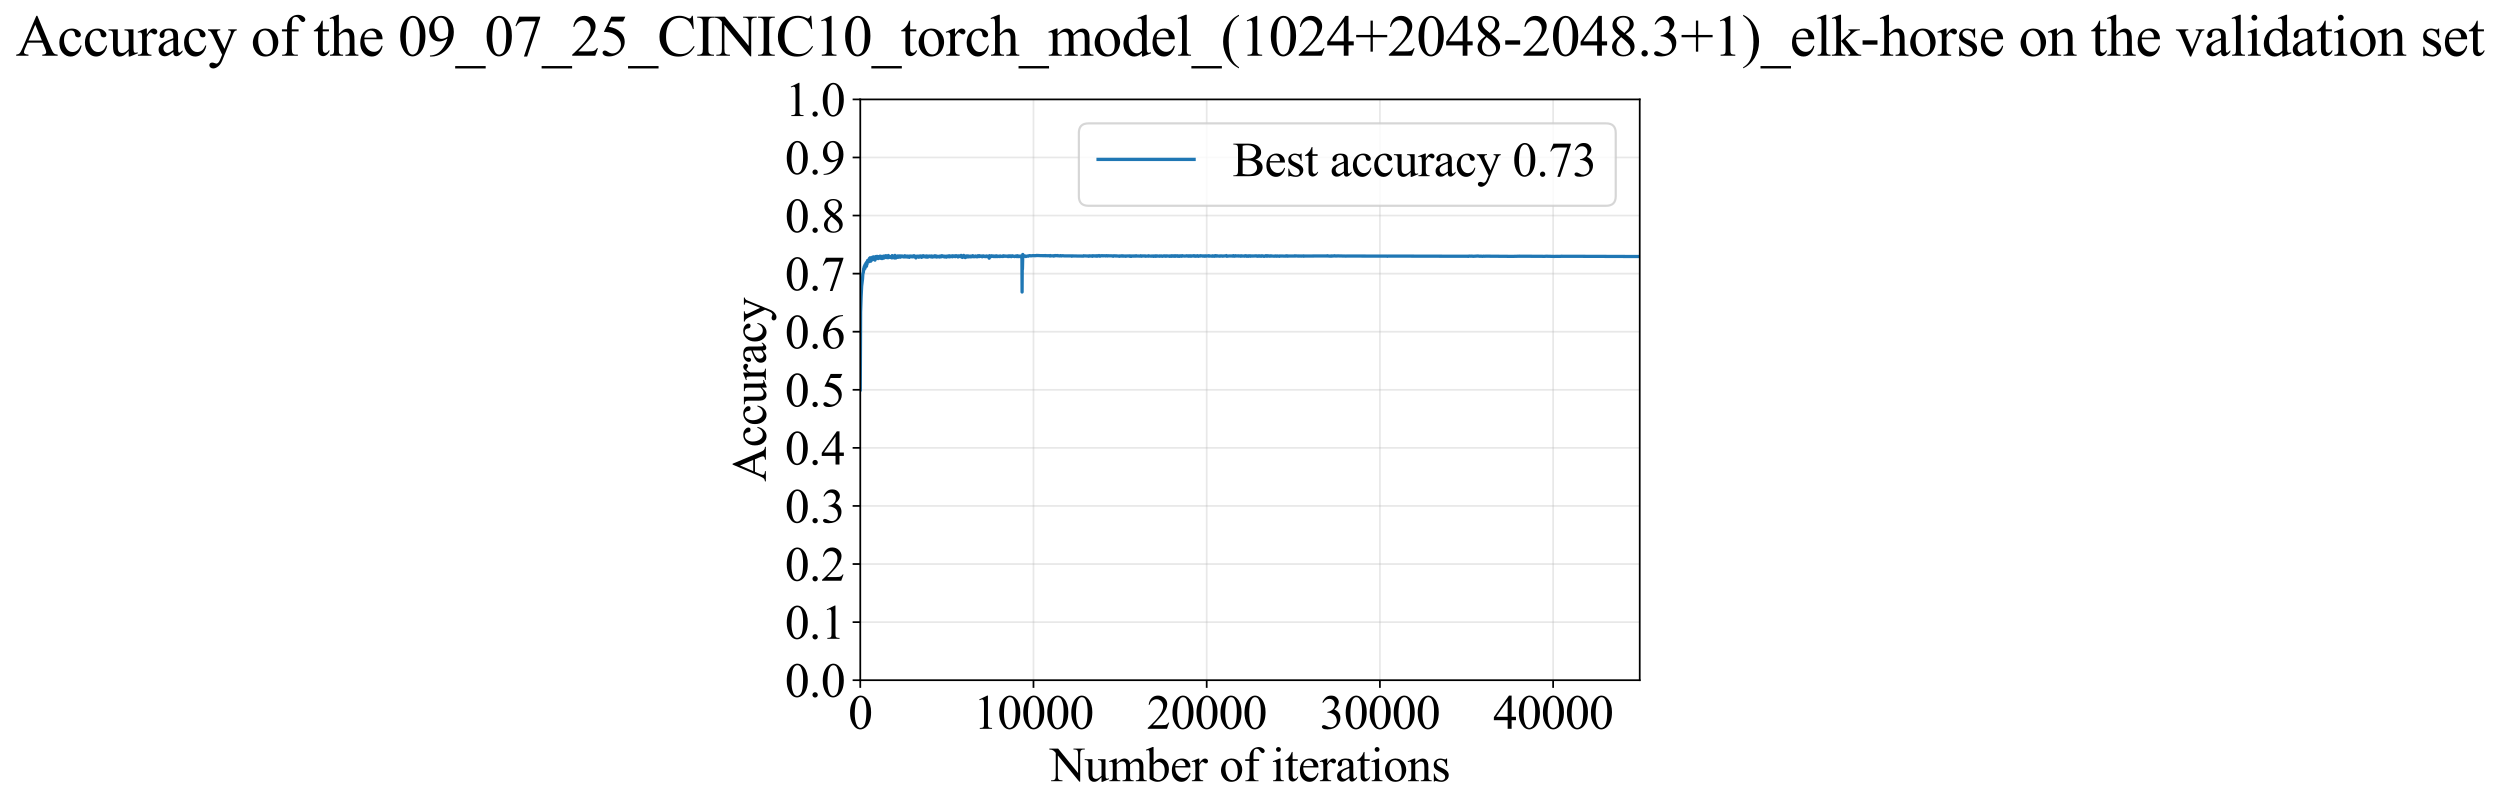 <?xml version="1.0" encoding="utf-8" standalone="no"?>
<!DOCTYPE svg PUBLIC "-//W3C//DTD SVG 1.1//EN"
  "http://www.w3.org/Graphics/SVG/1.1/DTD/svg11.dtd">
<svg xmlns:xlink="http://www.w3.org/1999/xlink" width="1145.405pt" height="369.808pt" viewBox="0 0 1145.405 369.808" xmlns="http://www.w3.org/2000/svg" version="1.1">
 <defs>
  <style type="text/css">*{stroke-linejoin: round; stroke-linecap: butt}</style>
 </defs>
 <g id="figure_1">
  <g id="patch_1">
   <path d="M 0 369.808 
L 1145.405 369.808 
L 1145.405 0 
L 0 0 
z
" style="fill: #ffffff"/>
  </g>
  <g id="axes_1">
   <g id="patch_2">
    <path d="M 394.142 311.644 
L 751.262 311.644 
L 751.262 45.532 
L 394.142 45.532 
z
" style="fill: #ffffff"/>
   </g>
   <g id="matplotlib.axis_1">
    <g id="xtick_1">
     <g id="line2d_1">
      <path d="M 394.142 311.644 
L 394.142 45.532 
" clip-path="url(#p173662012c)" style="fill: none; stroke: #b0b0b0; stroke-opacity: 0.3; stroke-width: 0.8; stroke-linecap: square"/>
     </g>
     <g id="line2d_2">
      <defs>
       <path id="mae66452158" d="M 0 0 
L 0 3.5 
" style="stroke: #000000; stroke-width: 0.8"/>
      </defs>
      <g>
       <use xlink:href="#mae66452158" x="394.142" y="311.644" style="stroke: #000000; stroke-width: 0.8"/>
      </g>
     </g>
     <g id="text_1">
      <!-- 0 -->
      <g transform="translate(388.642 333.92) scale(0.22 -0.22)">
       <defs>
        <path id="TimesNewRomanPSMT-30" d="M 231 2094 
Q 231 2819 450 3342 
Q 669 3866 1031 4122 
Q 1313 4325 1613 4325 
Q 2100 4325 2488 3828 
Q 2972 3213 2972 2159 
Q 2972 1422 2759 906 
Q 2547 391 2217 158 
Q 1888 -75 1581 -75 
Q 975 -75 572 641 
Q 231 1244 231 2094 
z
M 844 2016 
Q 844 1141 1059 588 
Q 1238 122 1591 122 
Q 1759 122 1940 273 
Q 2122 425 2216 781 
Q 2359 1319 2359 2297 
Q 2359 3022 2209 3506 
Q 2097 3866 1919 4016 
Q 1791 4119 1609 4119 
Q 1397 4119 1231 3928 
Q 1006 3669 925 3112 
Q 844 2556 844 2016 
z
" transform="scale(0.016)"/>
       </defs>
       <use xlink:href="#TimesNewRomanPSMT-30"/>
      </g>
     </g>
    </g>
    <g id="xtick_2">
     <g id="line2d_3">
      <path d="M 473.502 311.644 
L 473.502 45.532 
" clip-path="url(#p173662012c)" style="fill: none; stroke: #b0b0b0; stroke-opacity: 0.3; stroke-width: 0.8; stroke-linecap: square"/>
     </g>
     <g id="line2d_4">
      <g>
       <use xlink:href="#mae66452158" x="473.502" y="311.644" style="stroke: #000000; stroke-width: 0.8"/>
      </g>
     </g>
     <g id="text_2">
      <!-- 10000 -->
      <g transform="translate(446.002 333.92) scale(0.22 -0.22)">
       <defs>
        <path id="TimesNewRomanPSMT-31" d="M 750 3822 
L 1781 4325 
L 1884 4325 
L 1884 747 
Q 1884 391 1914 303 
Q 1944 216 2037 169 
Q 2131 122 2419 116 
L 2419 0 
L 825 0 
L 825 116 
Q 1125 122 1212 167 
Q 1300 213 1334 289 
Q 1369 366 1369 747 
L 1369 3034 
Q 1369 3497 1338 3628 
Q 1316 3728 1258 3775 
Q 1200 3822 1119 3822 
Q 1003 3822 797 3725 
L 750 3822 
z
" transform="scale(0.016)"/>
       </defs>
       <use xlink:href="#TimesNewRomanPSMT-31"/>
       <use xlink:href="#TimesNewRomanPSMT-30" transform="translate(50 0)"/>
       <use xlink:href="#TimesNewRomanPSMT-30" transform="translate(100 0)"/>
       <use xlink:href="#TimesNewRomanPSMT-30" transform="translate(150 0)"/>
       <use xlink:href="#TimesNewRomanPSMT-30" transform="translate(200 0)"/>
      </g>
     </g>
    </g>
    <g id="xtick_3">
     <g id="line2d_5">
      <path d="M 552.862 311.644 
L 552.862 45.532 
" clip-path="url(#p173662012c)" style="fill: none; stroke: #b0b0b0; stroke-opacity: 0.3; stroke-width: 0.8; stroke-linecap: square"/>
     </g>
     <g id="line2d_6">
      <g>
       <use xlink:href="#mae66452158" x="552.862" y="311.644" style="stroke: #000000; stroke-width: 0.8"/>
      </g>
     </g>
     <g id="text_3">
      <!-- 20000 -->
      <g transform="translate(525.362 333.92) scale(0.22 -0.22)">
       <defs>
        <path id="TimesNewRomanPSMT-32" d="M 2934 816 
L 2638 0 
L 138 0 
L 138 116 
Q 1241 1122 1691 1759 
Q 2141 2397 2141 2925 
Q 2141 3328 1894 3587 
Q 1647 3847 1303 3847 
Q 991 3847 742 3664 
Q 494 3481 375 3128 
L 259 3128 
Q 338 3706 661 4015 
Q 984 4325 1469 4325 
Q 1984 4325 2329 3994 
Q 2675 3663 2675 3213 
Q 2675 2891 2525 2569 
Q 2294 2063 1775 1497 
Q 997 647 803 472 
L 1909 472 
Q 2247 472 2383 497 
Q 2519 522 2628 598 
Q 2738 675 2819 816 
L 2934 816 
z
" transform="scale(0.016)"/>
       </defs>
       <use xlink:href="#TimesNewRomanPSMT-32"/>
       <use xlink:href="#TimesNewRomanPSMT-30" transform="translate(50 0)"/>
       <use xlink:href="#TimesNewRomanPSMT-30" transform="translate(100 0)"/>
       <use xlink:href="#TimesNewRomanPSMT-30" transform="translate(150 0)"/>
       <use xlink:href="#TimesNewRomanPSMT-30" transform="translate(200 0)"/>
      </g>
     </g>
    </g>
    <g id="xtick_4">
     <g id="line2d_7">
      <path d="M 632.222 311.644 
L 632.222 45.532 
" clip-path="url(#p173662012c)" style="fill: none; stroke: #b0b0b0; stroke-opacity: 0.3; stroke-width: 0.8; stroke-linecap: square"/>
     </g>
     <g id="line2d_8">
      <g>
       <use xlink:href="#mae66452158" x="632.222" y="311.644" style="stroke: #000000; stroke-width: 0.8"/>
      </g>
     </g>
     <g id="text_4">
      <!-- 30000 -->
      <g transform="translate(604.722 333.92) scale(0.22 -0.22)">
       <defs>
        <path id="TimesNewRomanPSMT-33" d="M 325 3431 
Q 506 3859 782 4092 
Q 1059 4325 1472 4325 
Q 1981 4325 2253 3994 
Q 2459 3747 2459 3466 
Q 2459 3003 1878 2509 
Q 2269 2356 2469 2072 
Q 2669 1788 2669 1403 
Q 2669 853 2319 450 
Q 1863 -75 997 -75 
Q 569 -75 414 31 
Q 259 138 259 259 
Q 259 350 332 419 
Q 406 488 509 488 
Q 588 488 669 463 
Q 722 447 909 348 
Q 1097 250 1169 231 
Q 1284 197 1416 197 
Q 1734 197 1970 444 
Q 2206 691 2206 1028 
Q 2206 1275 2097 1509 
Q 2016 1684 1919 1775 
Q 1784 1900 1550 2001 
Q 1316 2103 1072 2103 
L 972 2103 
L 972 2197 
Q 1219 2228 1467 2375 
Q 1716 2522 1828 2728 
Q 1941 2934 1941 3181 
Q 1941 3503 1739 3701 
Q 1538 3900 1238 3900 
Q 753 3900 428 3381 
L 325 3431 
z
" transform="scale(0.016)"/>
       </defs>
       <use xlink:href="#TimesNewRomanPSMT-33"/>
       <use xlink:href="#TimesNewRomanPSMT-30" transform="translate(50 0)"/>
       <use xlink:href="#TimesNewRomanPSMT-30" transform="translate(100 0)"/>
       <use xlink:href="#TimesNewRomanPSMT-30" transform="translate(150 0)"/>
       <use xlink:href="#TimesNewRomanPSMT-30" transform="translate(200 0)"/>
      </g>
     </g>
    </g>
    <g id="xtick_5">
     <g id="line2d_9">
      <path d="M 711.582 311.644 
L 711.582 45.532 
" clip-path="url(#p173662012c)" style="fill: none; stroke: #b0b0b0; stroke-opacity: 0.3; stroke-width: 0.8; stroke-linecap: square"/>
     </g>
     <g id="line2d_10">
      <g>
       <use xlink:href="#mae66452158" x="711.582" y="311.644" style="stroke: #000000; stroke-width: 0.8"/>
      </g>
     </g>
     <g id="text_5">
      <!-- 40000 -->
      <g transform="translate(684.082 333.92) scale(0.22 -0.22)">
       <defs>
        <path id="TimesNewRomanPSMT-34" d="M 2978 1563 
L 2978 1119 
L 2409 1119 
L 2409 0 
L 1894 0 
L 1894 1119 
L 100 1119 
L 100 1519 
L 2066 4325 
L 2409 4325 
L 2409 1563 
L 2978 1563 
z
M 1894 1563 
L 1894 3666 
L 406 1563 
L 1894 1563 
z
" transform="scale(0.016)"/>
       </defs>
       <use xlink:href="#TimesNewRomanPSMT-34"/>
       <use xlink:href="#TimesNewRomanPSMT-30" transform="translate(50 0)"/>
       <use xlink:href="#TimesNewRomanPSMT-30" transform="translate(100 0)"/>
       <use xlink:href="#TimesNewRomanPSMT-30" transform="translate(150 0)"/>
       <use xlink:href="#TimesNewRomanPSMT-30" transform="translate(200 0)"/>
      </g>
     </g>
    </g>
    <g id="text_6">
     <!-- Number of iterations -->
     <g transform="translate(481.06 357.902) scale(0.22 -0.22)">
      <defs>
       <path id="TimesNewRomanPSMT-4e" d="M -84 4238 
L 1066 4238 
L 3656 1059 
L 3656 3503 
Q 3656 3894 3569 3991 
Q 3453 4122 3203 4122 
L 3056 4122 
L 3056 4238 
L 4531 4238 
L 4531 4122 
L 4381 4122 
Q 4113 4122 4000 3959 
Q 3931 3859 3931 3503 
L 3931 -69 
L 3819 -69 
L 1025 3344 
L 1025 734 
Q 1025 344 1109 247 
Q 1228 116 1475 116 
L 1625 116 
L 1625 0 
L 150 0 
L 150 116 
L 297 116 
Q 569 116 681 278 
Q 750 378 750 734 
L 750 3681 
Q 566 3897 470 3965 
Q 375 4034 191 4094 
Q 100 4122 -84 4122 
L -84 4238 
z
" transform="scale(0.016)"/>
       <path id="TimesNewRomanPSMT-75" d="M 2709 2863 
L 2709 1128 
Q 2709 631 2732 520 
Q 2756 409 2807 365 
Q 2859 322 2928 322 
Q 3025 322 3147 375 
L 3191 266 
L 2334 -88 
L 2194 -88 
L 2194 519 
Q 1825 119 1631 15 
Q 1438 -88 1222 -88 
Q 981 -88 804 51 
Q 628 191 559 409 
Q 491 628 491 1028 
L 491 2306 
Q 491 2509 447 2587 
Q 403 2666 317 2708 
Q 231 2750 6 2747 
L 6 2863 
L 1009 2863 
L 1009 947 
Q 1009 547 1148 422 
Q 1288 297 1484 297 
Q 1619 297 1789 381 
Q 1959 466 2194 703 
L 2194 2325 
Q 2194 2569 2105 2655 
Q 2016 2741 1734 2747 
L 1734 2863 
L 2709 2863 
z
" transform="scale(0.016)"/>
       <path id="TimesNewRomanPSMT-6d" d="M 1050 2338 
Q 1363 2650 1419 2697 
Q 1559 2816 1721 2881 
Q 1884 2947 2044 2947 
Q 2313 2947 2506 2790 
Q 2700 2634 2766 2338 
Q 3088 2713 3309 2830 
Q 3531 2947 3766 2947 
Q 3994 2947 4170 2830 
Q 4347 2713 4450 2447 
Q 4519 2266 4519 1878 
L 4519 647 
Q 4519 378 4559 278 
Q 4591 209 4675 161 
Q 4759 113 4950 113 
L 4950 0 
L 3538 0 
L 3538 113 
L 3597 113 
Q 3781 113 3884 184 
Q 3956 234 3988 344 
Q 4000 397 4000 647 
L 4000 1878 
Q 4000 2228 3916 2372 
Q 3794 2572 3525 2572 
Q 3359 2572 3192 2489 
Q 3025 2406 2788 2181 
L 2781 2147 
L 2788 2013 
L 2788 647 
Q 2788 353 2820 281 
Q 2853 209 2943 161 
Q 3034 113 3253 113 
L 3253 0 
L 1806 0 
L 1806 113 
Q 2044 113 2133 169 
Q 2222 225 2256 338 
Q 2272 391 2272 647 
L 2272 1878 
Q 2272 2228 2169 2381 
Q 2031 2581 1784 2581 
Q 1616 2581 1450 2491 
Q 1191 2353 1050 2181 
L 1050 647 
Q 1050 366 1089 281 
Q 1128 197 1204 155 
Q 1281 113 1516 113 
L 1516 0 
L 100 0 
L 100 113 
Q 297 113 375 155 
Q 453 197 493 289 
Q 534 381 534 647 
L 534 1741 
Q 534 2213 506 2350 
Q 484 2453 437 2492 
Q 391 2531 309 2531 
Q 222 2531 100 2484 
L 53 2597 
L 916 2947 
L 1050 2947 
L 1050 2338 
z
" transform="scale(0.016)"/>
       <path id="TimesNewRomanPSMT-62" d="M 984 2369 
Q 1400 2947 1881 2947 
Q 2322 2947 2650 2570 
Q 2978 2194 2978 1541 
Q 2978 778 2472 313 
Q 2038 -88 1503 -88 
Q 1253 -88 995 3 
Q 738 94 469 275 
L 469 3241 
Q 469 3728 445 3840 
Q 422 3953 372 3993 
Q 322 4034 247 4034 
Q 159 4034 28 3984 
L -16 4094 
L 844 4444 
L 984 4444 
L 984 2369 
z
M 984 2169 
L 984 456 
Q 1144 300 1314 220 
Q 1484 141 1663 141 
Q 1947 141 2192 453 
Q 2438 766 2438 1363 
Q 2438 1913 2192 2208 
Q 1947 2503 1634 2503 
Q 1469 2503 1303 2419 
Q 1178 2356 984 2169 
z
" transform="scale(0.016)"/>
       <path id="TimesNewRomanPSMT-65" d="M 681 1784 
Q 678 1147 991 784 
Q 1303 422 1725 422 
Q 2006 422 2214 576 
Q 2422 731 2563 1106 
L 2659 1044 
Q 2594 616 2278 264 
Q 1963 -88 1488 -88 
Q 972 -88 605 314 
Q 238 716 238 1394 
Q 238 2128 614 2539 
Q 991 2950 1559 2950 
Q 2041 2950 2350 2633 
Q 2659 2316 2659 1784 
L 681 1784 
z
M 681 1966 
L 2006 1966 
Q 1991 2241 1941 2353 
Q 1863 2528 1708 2628 
Q 1553 2728 1384 2728 
Q 1125 2728 920 2526 
Q 716 2325 681 1966 
z
" transform="scale(0.016)"/>
       <path id="TimesNewRomanPSMT-72" d="M 1038 2947 
L 1038 2303 
Q 1397 2947 1775 2947 
Q 1947 2947 2059 2842 
Q 2172 2738 2172 2600 
Q 2172 2478 2090 2393 
Q 2009 2309 1897 2309 
Q 1788 2309 1652 2417 
Q 1516 2525 1450 2525 
Q 1394 2525 1328 2463 
Q 1188 2334 1038 2041 
L 1038 669 
Q 1038 431 1097 309 
Q 1138 225 1241 169 
Q 1344 113 1538 113 
L 1538 0 
L 72 0 
L 72 113 
Q 291 113 397 181 
Q 475 231 506 341 
Q 522 394 522 644 
L 522 1753 
Q 522 2253 501 2348 
Q 481 2444 426 2487 
Q 372 2531 291 2531 
Q 194 2531 72 2484 
L 41 2597 
L 906 2947 
L 1038 2947 
z
" transform="scale(0.016)"/>
       <path id="TimesNewRomanPSMT-20" transform="scale(0.016)"/>
       <path id="TimesNewRomanPSMT-6f" d="M 1600 2947 
Q 2250 2947 2644 2453 
Q 2978 2031 2978 1484 
Q 2978 1100 2793 706 
Q 2609 313 2286 112 
Q 1963 -88 1566 -88 
Q 919 -88 538 428 
Q 216 863 216 1403 
Q 216 1797 411 2186 
Q 606 2575 925 2761 
Q 1244 2947 1600 2947 
z
M 1503 2744 
Q 1338 2744 1170 2645 
Q 1003 2547 900 2300 
Q 797 2053 797 1666 
Q 797 1041 1045 587 
Q 1294 134 1700 134 
Q 2003 134 2200 384 
Q 2397 634 2397 1244 
Q 2397 2006 2069 2444 
Q 1847 2744 1503 2744 
z
" transform="scale(0.016)"/>
       <path id="TimesNewRomanPSMT-66" d="M 1319 2638 
L 1319 756 
Q 1319 356 1406 250 
Q 1522 113 1716 113 
L 1975 113 
L 1975 0 
L 266 0 
L 266 113 
L 394 113 
Q 519 113 622 175 
Q 725 238 764 344 
Q 803 450 803 756 
L 803 2638 
L 247 2638 
L 247 2863 
L 803 2863 
L 803 3050 
Q 803 3478 940 3775 
Q 1078 4072 1361 4255 
Q 1644 4438 1997 4438 
Q 2325 4438 2600 4225 
Q 2781 4084 2781 3909 
Q 2781 3816 2700 3733 
Q 2619 3650 2525 3650 
Q 2453 3650 2373 3701 
Q 2294 3753 2178 3923 
Q 2063 4094 1966 4153 
Q 1869 4213 1750 4213 
Q 1606 4213 1506 4136 
Q 1406 4059 1362 3898 
Q 1319 3738 1319 3069 
L 1319 2863 
L 2056 2863 
L 2056 2638 
L 1319 2638 
z
" transform="scale(0.016)"/>
       <path id="TimesNewRomanPSMT-69" d="M 928 4444 
Q 1059 4444 1151 4351 
Q 1244 4259 1244 4128 
Q 1244 3997 1151 3903 
Q 1059 3809 928 3809 
Q 797 3809 703 3903 
Q 609 3997 609 4128 
Q 609 4259 701 4351 
Q 794 4444 928 4444 
z
M 1188 2947 
L 1188 647 
Q 1188 378 1227 289 
Q 1266 200 1342 156 
Q 1419 113 1622 113 
L 1622 0 
L 231 0 
L 231 113 
Q 441 113 512 153 
Q 584 194 626 287 
Q 669 381 669 647 
L 669 1750 
Q 669 2216 641 2353 
Q 619 2453 572 2492 
Q 525 2531 444 2531 
Q 356 2531 231 2484 
L 188 2597 
L 1050 2947 
L 1188 2947 
z
" transform="scale(0.016)"/>
       <path id="TimesNewRomanPSMT-74" d="M 1031 3803 
L 1031 2863 
L 1700 2863 
L 1700 2644 
L 1031 2644 
L 1031 788 
Q 1031 509 1111 412 
Q 1191 316 1316 316 
Q 1419 316 1516 380 
Q 1613 444 1666 569 
L 1788 569 
Q 1678 263 1478 108 
Q 1278 -47 1066 -47 
Q 922 -47 784 33 
Q 647 113 581 261 
Q 516 409 516 719 
L 516 2644 
L 63 2644 
L 63 2747 
Q 234 2816 414 2980 
Q 594 3144 734 3369 
Q 806 3488 934 3803 
L 1031 3803 
z
" transform="scale(0.016)"/>
       <path id="TimesNewRomanPSMT-61" d="M 1822 413 
Q 1381 72 1269 19 
Q 1100 -59 909 -59 
Q 613 -59 420 144 
Q 228 347 228 678 
Q 228 888 322 1041 
Q 450 1253 767 1440 
Q 1084 1628 1822 1897 
L 1822 2009 
Q 1822 2438 1686 2597 
Q 1550 2756 1291 2756 
Q 1094 2756 978 2650 
Q 859 2544 859 2406 
L 866 2225 
Q 866 2081 792 2003 
Q 719 1925 600 1925 
Q 484 1925 411 2006 
Q 338 2088 338 2228 
Q 338 2497 613 2722 
Q 888 2947 1384 2947 
Q 1766 2947 2009 2819 
Q 2194 2722 2281 2516 
Q 2338 2381 2338 1966 
L 2338 994 
Q 2338 584 2353 492 
Q 2369 400 2405 369 
Q 2441 338 2488 338 
Q 2538 338 2575 359 
Q 2641 400 2828 588 
L 2828 413 
Q 2478 -56 2159 -56 
Q 2006 -56 1915 50 
Q 1825 156 1822 413 
z
M 1822 616 
L 1822 1706 
Q 1350 1519 1213 1441 
Q 966 1303 859 1153 
Q 753 1003 753 825 
Q 753 600 887 451 
Q 1022 303 1197 303 
Q 1434 303 1822 616 
z
" transform="scale(0.016)"/>
       <path id="TimesNewRomanPSMT-6e" d="M 1034 2341 
Q 1538 2947 1994 2947 
Q 2228 2947 2397 2830 
Q 2566 2713 2666 2444 
Q 2734 2256 2734 1869 
L 2734 647 
Q 2734 375 2778 278 
Q 2813 200 2889 156 
Q 2966 113 3172 113 
L 3172 0 
L 1756 0 
L 1756 113 
L 1816 113 
Q 2016 113 2095 173 
Q 2175 234 2206 353 
Q 2219 400 2219 647 
L 2219 1819 
Q 2219 2209 2117 2386 
Q 2016 2563 1775 2563 
Q 1403 2563 1034 2156 
L 1034 647 
Q 1034 356 1069 288 
Q 1113 197 1189 155 
Q 1266 113 1500 113 
L 1500 0 
L 84 0 
L 84 113 
L 147 113 
Q 366 113 442 223 
Q 519 334 519 647 
L 519 1709 
Q 519 2225 495 2337 
Q 472 2450 423 2490 
Q 375 2531 294 2531 
Q 206 2531 84 2484 
L 38 2597 
L 900 2947 
L 1034 2947 
L 1034 2341 
z
" transform="scale(0.016)"/>
       <path id="TimesNewRomanPSMT-73" d="M 2050 2947 
L 2050 1972 
L 1947 1972 
Q 1828 2431 1642 2597 
Q 1456 2763 1169 2763 
Q 950 2763 815 2647 
Q 681 2531 681 2391 
Q 681 2216 781 2091 
Q 878 1963 1175 1819 
L 1631 1597 
Q 2266 1288 2266 781 
Q 2266 391 1970 151 
Q 1675 -88 1309 -88 
Q 1047 -88 709 6 
Q 606 38 541 38 
Q 469 38 428 -44 
L 325 -44 
L 325 978 
L 428 978 
Q 516 541 762 319 
Q 1009 97 1316 97 
Q 1531 97 1667 223 
Q 1803 350 1803 528 
Q 1803 744 1651 891 
Q 1500 1038 1047 1263 
Q 594 1488 453 1669 
Q 313 1847 313 2119 
Q 313 2472 555 2709 
Q 797 2947 1181 2947 
Q 1350 2947 1591 2875 
Q 1750 2828 1803 2828 
Q 1853 2828 1881 2850 
Q 1909 2872 1947 2947 
L 2050 2947 
z
" transform="scale(0.016)"/>
      </defs>
      <use xlink:href="#TimesNewRomanPSMT-4e"/>
      <use xlink:href="#TimesNewRomanPSMT-75" transform="translate(72.217 0)"/>
      <use xlink:href="#TimesNewRomanPSMT-6d" transform="translate(122.217 0)"/>
      <use xlink:href="#TimesNewRomanPSMT-62" transform="translate(200 0)"/>
      <use xlink:href="#TimesNewRomanPSMT-65" transform="translate(250 0)"/>
      <use xlink:href="#TimesNewRomanPSMT-72" transform="translate(294.385 0)"/>
      <use xlink:href="#TimesNewRomanPSMT-20" transform="translate(327.686 0)"/>
      <use xlink:href="#TimesNewRomanPSMT-6f" transform="translate(352.686 0)"/>
      <use xlink:href="#TimesNewRomanPSMT-66" transform="translate(402.686 0)"/>
      <use xlink:href="#TimesNewRomanPSMT-20" transform="translate(435.986 0)"/>
      <use xlink:href="#TimesNewRomanPSMT-69" transform="translate(460.986 0)"/>
      <use xlink:href="#TimesNewRomanPSMT-74" transform="translate(488.77 0)"/>
      <use xlink:href="#TimesNewRomanPSMT-65" transform="translate(516.553 0)"/>
      <use xlink:href="#TimesNewRomanPSMT-72" transform="translate(560.938 0)"/>
      <use xlink:href="#TimesNewRomanPSMT-61" transform="translate(594.238 0)"/>
      <use xlink:href="#TimesNewRomanPSMT-74" transform="translate(638.623 0)"/>
      <use xlink:href="#TimesNewRomanPSMT-69" transform="translate(666.406 0)"/>
      <use xlink:href="#TimesNewRomanPSMT-6f" transform="translate(694.189 0)"/>
      <use xlink:href="#TimesNewRomanPSMT-6e" transform="translate(744.189 0)"/>
      <use xlink:href="#TimesNewRomanPSMT-73" transform="translate(794.189 0)"/>
     </g>
    </g>
   </g>
   <g id="matplotlib.axis_2">
    <g id="ytick_1">
     <g id="line2d_11">
      <path d="M 394.142 311.644 
L 751.262 311.644 
" clip-path="url(#p173662012c)" style="fill: none; stroke: #b0b0b0; stroke-opacity: 0.3; stroke-width: 0.8; stroke-linecap: square"/>
     </g>
     <g id="line2d_12">
      <defs>
       <path id="m73bc705f56" d="M 0 0 
L -3.5 0 
" style="stroke: #000000; stroke-width: 0.8"/>
      </defs>
      <g>
       <use xlink:href="#m73bc705f56" x="394.142" y="311.644" style="stroke: #000000; stroke-width: 0.8"/>
      </g>
     </g>
     <g id="text_7">
      <!-- 0.0 -->
      <g transform="translate(359.642 319.282) scale(0.22 -0.22)">
       <defs>
        <path id="TimesNewRomanPSMT-2e" d="M 800 606 
Q 947 606 1047 504 
Q 1147 403 1147 259 
Q 1147 116 1045 14 
Q 944 -88 800 -88 
Q 656 -88 554 14 
Q 453 116 453 259 
Q 453 406 554 506 
Q 656 606 800 606 
z
" transform="scale(0.016)"/>
       </defs>
       <use xlink:href="#TimesNewRomanPSMT-30"/>
       <use xlink:href="#TimesNewRomanPSMT-2e" transform="translate(50 0)"/>
       <use xlink:href="#TimesNewRomanPSMT-30" transform="translate(75 0)"/>
      </g>
     </g>
    </g>
    <g id="ytick_2">
     <g id="line2d_13">
      <path d="M 394.142 285.032 
L 751.262 285.032 
" clip-path="url(#p173662012c)" style="fill: none; stroke: #b0b0b0; stroke-opacity: 0.3; stroke-width: 0.8; stroke-linecap: square"/>
     </g>
     <g id="line2d_14">
      <g>
       <use xlink:href="#m73bc705f56" x="394.142" y="285.032" style="stroke: #000000; stroke-width: 0.8"/>
      </g>
     </g>
     <g id="text_8">
      <!-- 0.1 -->
      <g transform="translate(359.642 292.67) scale(0.22 -0.22)">
       <use xlink:href="#TimesNewRomanPSMT-30"/>
       <use xlink:href="#TimesNewRomanPSMT-2e" transform="translate(50 0)"/>
       <use xlink:href="#TimesNewRomanPSMT-31" transform="translate(75 0)"/>
      </g>
     </g>
    </g>
    <g id="ytick_3">
     <g id="line2d_15">
      <path d="M 394.142 258.421 
L 751.262 258.421 
" clip-path="url(#p173662012c)" style="fill: none; stroke: #b0b0b0; stroke-opacity: 0.3; stroke-width: 0.8; stroke-linecap: square"/>
     </g>
     <g id="line2d_16">
      <g>
       <use xlink:href="#m73bc705f56" x="394.142" y="258.421" style="stroke: #000000; stroke-width: 0.8"/>
      </g>
     </g>
     <g id="text_9">
      <!-- 0.2 -->
      <g transform="translate(359.642 266.059) scale(0.22 -0.22)">
       <use xlink:href="#TimesNewRomanPSMT-30"/>
       <use xlink:href="#TimesNewRomanPSMT-2e" transform="translate(50 0)"/>
       <use xlink:href="#TimesNewRomanPSMT-32" transform="translate(75 0)"/>
      </g>
     </g>
    </g>
    <g id="ytick_4">
     <g id="line2d_17">
      <path d="M 394.142 231.81 
L 751.262 231.81 
" clip-path="url(#p173662012c)" style="fill: none; stroke: #b0b0b0; stroke-opacity: 0.3; stroke-width: 0.8; stroke-linecap: square"/>
     </g>
     <g id="line2d_18">
      <g>
       <use xlink:href="#m73bc705f56" x="394.142" y="231.81" style="stroke: #000000; stroke-width: 0.8"/>
      </g>
     </g>
     <g id="text_10">
      <!-- 0.3 -->
      <g transform="translate(359.642 239.448) scale(0.22 -0.22)">
       <use xlink:href="#TimesNewRomanPSMT-30"/>
       <use xlink:href="#TimesNewRomanPSMT-2e" transform="translate(50 0)"/>
       <use xlink:href="#TimesNewRomanPSMT-33" transform="translate(75 0)"/>
      </g>
     </g>
    </g>
    <g id="ytick_5">
     <g id="line2d_19">
      <path d="M 394.142 205.199 
L 751.262 205.199 
" clip-path="url(#p173662012c)" style="fill: none; stroke: #b0b0b0; stroke-opacity: 0.3; stroke-width: 0.8; stroke-linecap: square"/>
     </g>
     <g id="line2d_20">
      <g>
       <use xlink:href="#m73bc705f56" x="394.142" y="205.199" style="stroke: #000000; stroke-width: 0.8"/>
      </g>
     </g>
     <g id="text_11">
      <!-- 0.4 -->
      <g transform="translate(359.642 212.837) scale(0.22 -0.22)">
       <use xlink:href="#TimesNewRomanPSMT-30"/>
       <use xlink:href="#TimesNewRomanPSMT-2e" transform="translate(50 0)"/>
       <use xlink:href="#TimesNewRomanPSMT-34" transform="translate(75 0)"/>
      </g>
     </g>
    </g>
    <g id="ytick_6">
     <g id="line2d_21">
      <path d="M 394.142 178.588 
L 751.262 178.588 
" clip-path="url(#p173662012c)" style="fill: none; stroke: #b0b0b0; stroke-opacity: 0.3; stroke-width: 0.8; stroke-linecap: square"/>
     </g>
     <g id="line2d_22">
      <g>
       <use xlink:href="#m73bc705f56" x="394.142" y="178.588" style="stroke: #000000; stroke-width: 0.8"/>
      </g>
     </g>
     <g id="text_12">
      <!-- 0.5 -->
      <g transform="translate(359.642 186.226) scale(0.22 -0.22)">
       <defs>
        <path id="TimesNewRomanPSMT-35" d="M 2778 4238 
L 2534 3706 
L 1259 3706 
L 981 3138 
Q 1809 3016 2294 2522 
Q 2709 2097 2709 1522 
Q 2709 1188 2573 903 
Q 2438 619 2231 419 
Q 2025 219 1772 97 
Q 1413 -75 1034 -75 
Q 653 -75 479 54 
Q 306 184 306 341 
Q 306 428 378 495 
Q 450 563 559 563 
Q 641 563 702 538 
Q 763 513 909 409 
Q 1144 247 1384 247 
Q 1750 247 2026 523 
Q 2303 800 2303 1197 
Q 2303 1581 2056 1914 
Q 1809 2247 1375 2428 
Q 1034 2569 447 2591 
L 1259 4238 
L 2778 4238 
z
" transform="scale(0.016)"/>
       </defs>
       <use xlink:href="#TimesNewRomanPSMT-30"/>
       <use xlink:href="#TimesNewRomanPSMT-2e" transform="translate(50 0)"/>
       <use xlink:href="#TimesNewRomanPSMT-35" transform="translate(75 0)"/>
      </g>
     </g>
    </g>
    <g id="ytick_7">
     <g id="line2d_23">
      <path d="M 394.142 151.976 
L 751.262 151.976 
" clip-path="url(#p173662012c)" style="fill: none; stroke: #b0b0b0; stroke-opacity: 0.3; stroke-width: 0.8; stroke-linecap: square"/>
     </g>
     <g id="line2d_24">
      <g>
       <use xlink:href="#m73bc705f56" x="394.142" y="151.976" style="stroke: #000000; stroke-width: 0.8"/>
      </g>
     </g>
     <g id="text_13">
      <!-- 0.6 -->
      <g transform="translate(359.642 159.614) scale(0.22 -0.22)">
       <defs>
        <path id="TimesNewRomanPSMT-36" d="M 2869 4325 
L 2869 4209 
Q 2456 4169 2195 4045 
Q 1934 3922 1679 3669 
Q 1425 3416 1258 3105 
Q 1091 2794 978 2366 
Q 1428 2675 1881 2675 
Q 2316 2675 2634 2325 
Q 2953 1975 2953 1425 
Q 2953 894 2631 456 
Q 2244 -75 1606 -75 
Q 1172 -75 869 213 
Q 275 772 275 1663 
Q 275 2231 503 2743 
Q 731 3256 1154 3653 
Q 1578 4050 1965 4187 
Q 2353 4325 2688 4325 
L 2869 4325 
z
M 925 2138 
Q 869 1716 869 1456 
Q 869 1156 980 804 
Q 1091 453 1309 247 
Q 1469 100 1697 100 
Q 1969 100 2183 356 
Q 2397 613 2397 1088 
Q 2397 1622 2184 2012 
Q 1972 2403 1581 2403 
Q 1463 2403 1327 2353 
Q 1191 2303 925 2138 
z
" transform="scale(0.016)"/>
       </defs>
       <use xlink:href="#TimesNewRomanPSMT-30"/>
       <use xlink:href="#TimesNewRomanPSMT-2e" transform="translate(50 0)"/>
       <use xlink:href="#TimesNewRomanPSMT-36" transform="translate(75 0)"/>
      </g>
     </g>
    </g>
    <g id="ytick_8">
     <g id="line2d_25">
      <path d="M 394.142 125.365 
L 751.262 125.365 
" clip-path="url(#p173662012c)" style="fill: none; stroke: #b0b0b0; stroke-opacity: 0.3; stroke-width: 0.8; stroke-linecap: square"/>
     </g>
     <g id="line2d_26">
      <g>
       <use xlink:href="#m73bc705f56" x="394.142" y="125.365" style="stroke: #000000; stroke-width: 0.8"/>
      </g>
     </g>
     <g id="text_14">
      <!-- 0.7 -->
      <g transform="translate(359.642 133.003) scale(0.22 -0.22)">
       <defs>
        <path id="TimesNewRomanPSMT-37" d="M 644 4238 
L 2916 4238 
L 2916 4119 
L 1503 -88 
L 1153 -88 
L 2419 3728 
L 1253 3728 
Q 900 3728 750 3644 
Q 488 3500 328 3200 
L 238 3234 
L 644 4238 
z
" transform="scale(0.016)"/>
       </defs>
       <use xlink:href="#TimesNewRomanPSMT-30"/>
       <use xlink:href="#TimesNewRomanPSMT-2e" transform="translate(50 0)"/>
       <use xlink:href="#TimesNewRomanPSMT-37" transform="translate(75 0)"/>
      </g>
     </g>
    </g>
    <g id="ytick_9">
     <g id="line2d_27">
      <path d="M 394.142 98.754 
L 751.262 98.754 
" clip-path="url(#p173662012c)" style="fill: none; stroke: #b0b0b0; stroke-opacity: 0.3; stroke-width: 0.8; stroke-linecap: square"/>
     </g>
     <g id="line2d_28">
      <g>
       <use xlink:href="#m73bc705f56" x="394.142" y="98.754" style="stroke: #000000; stroke-width: 0.8"/>
      </g>
     </g>
     <g id="text_15">
      <!-- 0.8 -->
      <g transform="translate(359.642 106.392) scale(0.22 -0.22)">
       <defs>
        <path id="TimesNewRomanPSMT-38" d="M 1228 2134 
Q 725 2547 579 2797 
Q 434 3047 434 3316 
Q 434 3728 753 4026 
Q 1072 4325 1600 4325 
Q 2113 4325 2425 4047 
Q 2738 3769 2738 3413 
Q 2738 3175 2569 2928 
Q 2400 2681 1866 2347 
Q 2416 1922 2594 1678 
Q 2831 1359 2831 1006 
Q 2831 559 2490 242 
Q 2150 -75 1597 -75 
Q 994 -75 656 303 
Q 388 606 388 966 
Q 388 1247 577 1523 
Q 766 1800 1228 2134 
z
M 1719 2469 
Q 2094 2806 2194 3001 
Q 2294 3197 2294 3444 
Q 2294 3772 2109 3958 
Q 1925 4144 1606 4144 
Q 1288 4144 1088 3959 
Q 888 3775 888 3528 
Q 888 3366 970 3203 
Q 1053 3041 1206 2894 
L 1719 2469 
z
M 1375 2016 
Q 1116 1797 991 1539 
Q 866 1281 866 981 
Q 866 578 1086 336 
Q 1306 94 1647 94 
Q 1984 94 2187 284 
Q 2391 475 2391 747 
Q 2391 972 2272 1150 
Q 2050 1481 1375 2016 
z
" transform="scale(0.016)"/>
       </defs>
       <use xlink:href="#TimesNewRomanPSMT-30"/>
       <use xlink:href="#TimesNewRomanPSMT-2e" transform="translate(50 0)"/>
       <use xlink:href="#TimesNewRomanPSMT-38" transform="translate(75 0)"/>
      </g>
     </g>
    </g>
    <g id="ytick_10">
     <g id="line2d_29">
      <path d="M 394.142 72.143 
L 751.262 72.143 
" clip-path="url(#p173662012c)" style="fill: none; stroke: #b0b0b0; stroke-opacity: 0.3; stroke-width: 0.8; stroke-linecap: square"/>
     </g>
     <g id="line2d_30">
      <g>
       <use xlink:href="#m73bc705f56" x="394.142" y="72.143" style="stroke: #000000; stroke-width: 0.8"/>
      </g>
     </g>
     <g id="text_16">
      <!-- 0.9 -->
      <g transform="translate(359.642 79.781) scale(0.22 -0.22)">
       <defs>
        <path id="TimesNewRomanPSMT-39" d="M 338 -88 
L 338 28 
Q 744 34 1094 217 
Q 1444 400 1770 856 
Q 2097 1313 2225 1859 
Q 1734 1544 1338 1544 
Q 891 1544 572 1889 
Q 253 2234 253 2806 
Q 253 3363 572 3797 
Q 956 4325 1575 4325 
Q 2097 4325 2469 3894 
Q 2925 3359 2925 2575 
Q 2925 1869 2578 1258 
Q 2231 647 1613 244 
Q 1109 -88 516 -88 
L 338 -88 
z
M 2275 2091 
Q 2331 2497 2331 2741 
Q 2331 3044 2228 3395 
Q 2125 3747 1936 3934 
Q 1747 4122 1506 4122 
Q 1228 4122 1018 3872 
Q 809 3622 809 3128 
Q 809 2469 1088 2097 
Q 1291 1828 1588 1828 
Q 1731 1828 1928 1897 
Q 2125 1966 2275 2091 
z
" transform="scale(0.016)"/>
       </defs>
       <use xlink:href="#TimesNewRomanPSMT-30"/>
       <use xlink:href="#TimesNewRomanPSMT-2e" transform="translate(50 0)"/>
       <use xlink:href="#TimesNewRomanPSMT-39" transform="translate(75 0)"/>
      </g>
     </g>
    </g>
    <g id="ytick_11">
     <g id="line2d_31">
      <path d="M 394.142 45.532 
L 751.262 45.532 
" clip-path="url(#p173662012c)" style="fill: none; stroke: #b0b0b0; stroke-opacity: 0.3; stroke-width: 0.8; stroke-linecap: square"/>
     </g>
     <g id="line2d_32">
      <g>
       <use xlink:href="#m73bc705f56" x="394.142" y="45.532" style="stroke: #000000; stroke-width: 0.8"/>
      </g>
     </g>
     <g id="text_17">
      <!-- 1.0 -->
      <g transform="translate(359.642 53.17) scale(0.22 -0.22)">
       <use xlink:href="#TimesNewRomanPSMT-31"/>
       <use xlink:href="#TimesNewRomanPSMT-2e" transform="translate(50 0)"/>
       <use xlink:href="#TimesNewRomanPSMT-30" transform="translate(75 0)"/>
      </g>
     </g>
    </g>
    <g id="text_18">
     <!-- Accuracy -->
     <g transform="translate(350.895 220.726) rotate(-90) scale(0.22 -0.22)">
      <defs>
       <path id="TimesNewRomanPSMT-41" d="M 2928 1419 
L 1288 1419 
L 1000 750 
Q 894 503 894 381 
Q 894 284 986 211 
Q 1078 138 1384 116 
L 1384 0 
L 50 0 
L 50 116 
Q 316 163 394 238 
Q 553 388 747 847 
L 2238 4334 
L 2347 4334 
L 3822 809 
Q 4000 384 4145 257 
Q 4291 131 4550 116 
L 4550 0 
L 2878 0 
L 2878 116 
Q 3131 128 3220 200 
Q 3309 272 3309 375 
Q 3309 513 3184 809 
L 2928 1419 
z
M 2841 1650 
L 2122 3363 
L 1384 1650 
L 2841 1650 
z
" transform="scale(0.016)"/>
       <path id="TimesNewRomanPSMT-63" d="M 2631 1088 
Q 2516 522 2178 217 
Q 1841 -88 1431 -88 
Q 944 -88 581 321 
Q 219 731 219 1428 
Q 219 2103 620 2525 
Q 1022 2947 1584 2947 
Q 2006 2947 2278 2723 
Q 2550 2500 2550 2259 
Q 2550 2141 2473 2067 
Q 2397 1994 2259 1994 
Q 2075 1994 1981 2113 
Q 1928 2178 1911 2362 
Q 1894 2547 1784 2644 
Q 1675 2738 1481 2738 
Q 1169 2738 978 2506 
Q 725 2200 725 1697 
Q 725 1184 976 792 
Q 1228 400 1656 400 
Q 1963 400 2206 609 
Q 2378 753 2541 1131 
L 2631 1088 
z
" transform="scale(0.016)"/>
       <path id="TimesNewRomanPSMT-79" d="M 38 2863 
L 1372 2863 
L 1372 2747 
L 1306 2747 
Q 1166 2747 1095 2686 
Q 1025 2625 1025 2534 
Q 1025 2413 1128 2197 
L 1825 753 
L 2466 2334 
Q 2519 2463 2519 2588 
Q 2519 2644 2497 2672 
Q 2472 2706 2419 2726 
Q 2366 2747 2231 2747 
L 2231 2863 
L 3163 2863 
L 3163 2747 
Q 3047 2734 2984 2696 
Q 2922 2659 2847 2556 
Q 2819 2513 2741 2316 
L 1575 -541 
Q 1406 -956 1132 -1168 
Q 859 -1381 606 -1381 
Q 422 -1381 303 -1275 
Q 184 -1169 184 -1031 
Q 184 -900 270 -820 
Q 356 -741 506 -741 
Q 609 -741 788 -809 
Q 913 -856 944 -856 
Q 1038 -856 1148 -759 
Q 1259 -663 1372 -384 
L 1575 113 
L 547 2272 
Q 500 2369 397 2513 
Q 319 2622 269 2659 
Q 197 2709 38 2747 
L 38 2863 
z
" transform="scale(0.016)"/>
      </defs>
      <use xlink:href="#TimesNewRomanPSMT-41"/>
      <use xlink:href="#TimesNewRomanPSMT-63" transform="translate(72.217 0)"/>
      <use xlink:href="#TimesNewRomanPSMT-63" transform="translate(116.602 0)"/>
      <use xlink:href="#TimesNewRomanPSMT-75" transform="translate(160.986 0)"/>
      <use xlink:href="#TimesNewRomanPSMT-72" transform="translate(210.986 0)"/>
      <use xlink:href="#TimesNewRomanPSMT-61" transform="translate(244.287 0)"/>
      <use xlink:href="#TimesNewRomanPSMT-63" transform="translate(288.672 0)"/>
      <use xlink:href="#TimesNewRomanPSMT-79" transform="translate(333.057 0)"/>
     </g>
    </g>
   </g>
   <g id="line2d_33">
    <path d="M 394.142 178.588 
L 394.301 142.928 
L 394.539 135.803 
L 394.777 131.072 
L 395.174 127.804 
L 395.333 125.483 
L 395.571 124.685 
L 395.73 122.97 
L 395.809 123.665 
L 395.968 122.142 
L 396.048 122.541 
L 396.127 122.408 
L 396.206 121.654 
L 396.286 122.985 
L 396.365 121.24 
L 396.444 121.418 
L 396.524 121.728 
L 396.683 121.447 
L 396.762 120.575 
L 396.841 122.083 
L 396.921 121.669 
L 397 121.95 
L 397.079 120.117 
L 397.159 120.294 
L 397.238 121.093 
L 397.318 119.999 
L 397.397 120.072 
L 397.476 119.363 
L 397.556 119.762 
L 397.635 119.718 
L 397.714 119.599 
L 397.873 119.925 
L 397.953 119.038 
L 398.032 119.304 
L 398.111 119.895 
L 398.349 118.387 
L 398.429 118.668 
L 398.508 119.378 
L 398.667 118.077 
L 398.746 119.333 
L 398.826 118.564 
L 398.905 119.688 
L 399.064 118.284 
L 399.143 118.52 
L 399.223 119.333 
L 399.302 119.038 
L 399.381 118.417 
L 399.461 118.801 
L 399.619 117.899 
L 399.699 118.402 
L 399.778 117.944 
L 399.858 118.387 
L 399.937 117.781 
L 400.016 118.89 
L 400.096 117.707 
L 400.175 117.884 
L 400.255 117.677 
L 400.334 118.712 
L 400.413 118.668 
L 400.493 118.047 
L 400.572 118.136 
L 400.731 118.195 
L 400.81 117.751 
L 400.89 119.171 
L 400.969 118.653 
L 401.128 117.914 
L 401.207 118.077 
L 401.286 117.53 
L 401.366 117.751 
L 401.525 118.372 
L 401.683 117.603 
L 401.763 118.357 
L 401.842 117.456 
L 401.921 118.254 
L 402.001 118.062 
L 402.08 117.707 
L 402.16 118.343 
L 402.239 118.003 
L 402.318 118.476 
L 402.398 117.574 
L 402.556 118.18 
L 402.715 117.914 
L 402.795 117.929 
L 402.874 117.722 
L 403.112 118.18 
L 403.191 117.352 
L 403.271 118.328 
L 403.43 117.382 
L 403.509 118.077 
L 403.588 117.677 
L 403.668 118.062 
L 403.747 117.485 
L 403.827 117.648 
L 403.906 118.446 
L 404.065 117.5 
L 404.144 118.003 
L 404.223 117.944 
L 404.303 117.485 
L 404.382 118.431 
L 404.462 117.589 
L 404.541 117.648 
L 404.7 117.426 
L 404.779 117.663 
L 404.858 117.323 
L 404.938 117.988 
L 405.017 117.633 
L 405.097 118.195 
L 405.176 118.077 
L 405.255 118.062 
L 405.335 117.293 
L 405.414 117.485 
L 405.493 117.988 
L 405.573 117.722 
L 405.652 117.929 
L 405.89 117.13 
L 405.97 117.766 
L 406.049 117.737 
L 406.128 117.929 
L 406.208 117.677 
L 406.287 118.017 
L 406.367 117.337 
L 406.525 117.677 
L 406.605 117.47 
L 406.843 118.091 
L 407.002 117.056 
L 407.081 117.81 
L 407.16 117.263 
L 407.319 117.944 
L 407.399 117.633 
L 407.478 117.899 
L 407.637 117.544 
L 407.954 117.929 
L 408.192 117.559 
L 408.272 117.988 
L 408.43 117.5 
L 408.51 118.136 
L 408.589 117.618 
L 408.669 117.914 
L 408.748 117.101 
L 408.827 117.367 
L 408.907 117.323 
L 408.986 118.106 
L 409.145 117.53 
L 409.224 117.426 
L 409.304 117.796 
L 409.383 117.766 
L 409.462 117.81 
L 409.542 117.544 
L 409.7 117.84 
L 409.78 117.589 
L 409.859 118.21 
L 410.018 117.012 
L 410.097 117.929 
L 410.177 117.47 
L 410.256 117.544 
L 410.415 118.21 
L 410.574 117.426 
L 410.732 117.944 
L 410.891 117.544 
L 411.05 117.87 
L 411.209 117.278 
L 411.367 117.914 
L 411.447 117.84 
L 411.606 117.559 
L 411.685 117.648 
L 411.764 117.397 
L 411.844 117.84 
L 411.923 117.219 
L 412.002 117.796 
L 412.082 117.707 
L 412.241 117.53 
L 412.32 117.751 
L 412.479 117.278 
L 412.558 117.825 
L 412.637 117.707 
L 412.717 117.263 
L 412.796 117.663 
L 412.876 117.382 
L 412.955 117.47 
L 413.193 117.397 
L 413.272 117.263 
L 413.431 117.589 
L 413.59 117.5 
L 413.669 117.648 
L 413.907 117.397 
L 414.146 117.751 
L 414.225 117.737 
L 414.384 117.426 
L 414.463 117.692 
L 414.542 117.16 
L 414.781 117.722 
L 414.939 117.574 
L 415.098 117.677 
L 415.178 117.337 
L 415.257 117.485 
L 415.495 117.367 
L 415.574 117.47 
L 415.654 117.781 
L 415.733 117.456 
L 415.813 117.574 
L 415.892 117.618 
L 415.971 117.308 
L 416.051 117.781 
L 416.13 117.441 
L 416.289 117.633 
L 416.527 117.633 
L 416.606 117.914 
L 416.686 117.426 
L 416.765 117.485 
L 416.844 117.308 
L 417.083 117.544 
L 417.162 117.308 
L 417.241 117.544 
L 417.321 117.397 
L 417.4 117.456 
L 417.479 117.589 
L 417.718 117.323 
L 417.797 117.692 
L 417.876 117.559 
L 417.956 117.441 
L 418.035 117.5 
L 418.114 117.692 
L 418.194 117.293 
L 418.273 117.337 
L 418.511 117.663 
L 418.75 117.145 
L 418.829 117.574 
L 418.908 117.5 
L 419.146 117.722 
L 419.305 117.367 
L 419.623 118.18 
L 419.781 117.737 
L 419.861 117.751 
L 419.94 117.47 
L 420.02 117.751 
L 420.099 117.352 
L 420.258 117.603 
L 420.337 117.618 
L 420.416 117.352 
L 420.496 117.47 
L 420.813 117.692 
L 420.893 117.47 
L 420.972 117.87 
L 421.051 117.337 
L 421.131 117.633 
L 421.21 117.367 
L 421.29 117.515 
L 421.369 117.382 
L 421.528 117.574 
L 421.607 117.249 
L 421.686 117.677 
L 421.766 117.544 
L 421.925 117.722 
L 422.163 117.308 
L 422.242 117.914 
L 422.401 117.574 
L 422.48 117.603 
L 422.56 117.337 
L 422.639 117.648 
L 422.718 117.589 
L 422.877 117.293 
L 422.957 117.145 
L 423.115 117.618 
L 423.195 117.589 
L 423.274 117.426 
L 423.433 117.663 
L 423.512 117.308 
L 423.592 117.352 
L 423.671 117.648 
L 423.83 117.382 
L 423.909 117.589 
L 423.988 117.337 
L 424.068 117.603 
L 424.147 117.515 
L 424.227 117.456 
L 424.306 117.81 
L 424.544 117.249 
L 424.862 117.796 
L 424.941 117.323 
L 425.02 117.796 
L 425.1 117.485 
L 425.179 117.766 
L 425.258 117.323 
L 425.338 117.544 
L 425.417 117.485 
L 425.655 117.589 
L 425.893 117.293 
L 426.052 117.456 
L 426.29 117.337 
L 426.449 117.692 
L 426.529 117.544 
L 426.608 117.633 
L 426.767 117.263 
L 426.925 117.574 
L 427.005 117.411 
L 427.084 117.796 
L 427.164 117.766 
L 427.243 117.692 
L 427.322 117.352 
L 427.402 117.397 
L 427.481 117.722 
L 427.64 117.456 
L 427.799 117.618 
L 427.878 117.648 
L 427.957 117.308 
L 428.037 117.589 
L 428.116 117.293 
L 428.275 117.648 
L 428.354 117.16 
L 428.592 117.589 
L 428.672 117.367 
L 428.751 117.633 
L 428.83 117.263 
L 428.989 117.766 
L 429.069 117.766 
L 429.148 117.337 
L 429.307 117.633 
L 429.465 117.426 
L 429.545 117.53 
L 429.624 117.441 
L 429.704 117.722 
L 429.783 117.485 
L 429.862 117.53 
L 430.021 117.559 
L 430.18 117.618 
L 430.339 117.367 
L 430.418 117.367 
L 430.577 117.781 
L 430.736 117.485 
L 430.815 117.603 
L 430.894 117.323 
L 430.974 117.441 
L 431.132 117.47 
L 431.212 117.234 
L 431.371 117.648 
L 431.529 117.145 
L 431.688 117.47 
L 431.847 117.249 
L 432.006 117.515 
L 432.085 117.308 
L 432.402 117.603 
L 432.561 117.337 
L 432.641 117.737 
L 432.72 117.382 
L 432.879 117.663 
L 433.037 117.426 
L 433.117 117.648 
L 433.276 117.53 
L 433.355 117.53 
L 433.434 117.367 
L 433.514 117.825 
L 433.673 117.441 
L 433.752 117.5 
L 433.831 117.367 
L 433.911 117.677 
L 433.99 117.589 
L 434.069 117.456 
L 434.149 117.589 
L 434.308 117.293 
L 434.387 117.367 
L 434.466 117.47 
L 434.625 117.352 
L 434.784 117.677 
L 434.863 117.175 
L 434.943 117.219 
L 435.022 117.677 
L 435.101 117.426 
L 435.181 117.663 
L 435.26 117.589 
L 435.419 117.352 
L 435.498 117.485 
L 435.578 117.574 
L 435.736 117.263 
L 435.816 117.515 
L 435.895 117.411 
L 436.054 117.544 
L 436.133 117.263 
L 436.213 117.618 
L 436.292 117.53 
L 436.371 117.485 
L 436.451 117.648 
L 436.53 117.175 
L 436.609 117.263 
L 436.768 117.441 
L 437.006 117.352 
L 437.165 117.367 
L 437.244 117.249 
L 437.403 117.544 
L 437.483 117.278 
L 437.562 117.515 
L 437.641 117.308 
L 437.721 117.603 
L 437.959 117.145 
L 438.118 117.293 
L 438.197 117.16 
L 438.435 117.411 
L 438.515 117.337 
L 438.594 117.47 
L 438.753 117.352 
L 438.832 117.382 
L 438.911 117.737 
L 438.991 117.249 
L 439.07 117.574 
L 439.15 117.234 
L 439.229 117.337 
L 439.388 117.559 
L 439.546 117.234 
L 439.785 117.426 
L 439.943 117.308 
L 440.181 117.618 
L 440.261 117.559 
L 440.34 117.012 
L 440.499 117.5 
L 440.578 117.175 
L 440.658 117.707 
L 440.737 117.382 
L 440.896 117.944 
L 440.975 117.574 
L 441.055 117.603 
L 441.293 117.441 
L 441.452 117.737 
L 441.531 117.012 
L 441.769 117.81 
L 441.848 117.692 
L 441.928 117.308 
L 442.007 117.53 
L 442.087 117.278 
L 442.166 117.382 
L 442.245 118.017 
L 442.404 117.456 
L 442.483 117.544 
L 442.642 117.397 
L 442.722 117.796 
L 442.801 117.337 
L 442.88 117.47 
L 442.96 117.234 
L 443.198 117.707 
L 443.277 117.692 
L 443.357 117.278 
L 443.436 117.515 
L 443.515 117.249 
L 443.595 117.648 
L 443.674 117.485 
L 443.753 117.515 
L 443.833 117.722 
L 443.912 117.411 
L 443.992 117.574 
L 444.15 117.382 
L 444.23 117.574 
L 444.468 117.337 
L 444.627 117.677 
L 444.706 117.367 
L 444.785 117.397 
L 444.944 117.382 
L 445.024 117.663 
L 445.103 117.411 
L 445.262 117.648 
L 445.341 117.278 
L 445.5 117.559 
L 445.659 117.13 
L 445.738 117.47 
L 445.897 117.337 
L 446.055 117.456 
L 446.135 117.441 
L 446.214 117.648 
L 446.373 117.47 
L 446.452 117.618 
L 446.611 117.456 
L 446.69 117.485 
L 446.849 117.278 
L 447.008 117.589 
L 447.087 117.382 
L 447.246 117.5 
L 447.325 117.367 
L 447.564 117.663 
L 447.643 117.692 
L 447.881 117.337 
L 447.96 117.352 
L 448.04 117.175 
L 448.199 117.47 
L 448.278 117.559 
L 448.437 117.337 
L 448.516 117.411 
L 448.595 117.13 
L 448.675 117.544 
L 448.754 117.441 
L 448.834 117.175 
L 448.913 117.515 
L 448.992 117.456 
L 449.151 117.293 
L 449.31 117.441 
L 449.548 117.426 
L 449.627 117.293 
L 449.786 117.559 
L 449.945 117.367 
L 450.024 117.648 
L 450.183 117.382 
L 450.262 117.544 
L 450.421 117.204 
L 450.501 117.397 
L 450.659 117.293 
L 450.739 117.441 
L 450.897 117.337 
L 450.977 117.544 
L 451.056 117.485 
L 451.136 117.352 
L 451.215 117.411 
L 451.453 117.382 
L 451.532 117.574 
L 451.612 117.382 
L 451.691 117.485 
L 451.929 117.263 
L 452.167 117.574 
L 452.326 117.411 
L 452.485 117.352 
L 452.644 117.574 
L 452.803 117.382 
L 453.12 117.633 
L 453.199 118.298 
L 453.358 117.13 
L 453.676 117.692 
L 453.755 117.397 
L 453.834 117.515 
L 453.993 117.308 
L 454.073 117.456 
L 454.152 117.382 
L 454.231 117.515 
L 454.39 117.175 
L 454.469 117.411 
L 454.549 117.367 
L 454.628 117.426 
L 454.708 117.308 
L 454.787 117.367 
L 454.866 117.485 
L 455.104 117.278 
L 455.263 117.544 
L 455.501 117.367 
L 455.581 117.559 
L 455.898 117.278 
L 456.057 117.47 
L 456.136 117.278 
L 456.295 117.589 
L 456.533 117.204 
L 456.692 117.47 
L 456.771 117.278 
L 457.01 117.559 
L 457.168 117.352 
L 457.327 117.47 
L 457.406 117.367 
L 457.486 117.441 
L 457.565 117.397 
L 457.724 117.53 
L 458.041 117.293 
L 458.121 117.559 
L 458.2 117.5 
L 458.28 117.263 
L 458.359 117.323 
L 458.835 117.485 
L 459.073 117.411 
L 459.153 117.53 
L 459.232 117.456 
L 459.311 117.308 
L 459.391 117.426 
L 459.47 117.367 
L 459.55 117.234 
L 459.629 117.5 
L 459.867 117.175 
L 460.185 117.397 
L 460.343 117.293 
L 460.502 117.441 
L 460.661 117.308 
L 460.978 117.367 
L 461.137 117.382 
L 461.217 117.337 
L 461.375 117.397 
L 461.455 117.397 
L 461.534 117.53 
L 461.613 117.367 
L 461.693 117.515 
L 461.772 117.352 
L 461.852 117.5 
L 461.931 117.249 
L 462.01 117.559 
L 462.09 117.323 
L 462.169 117.441 
L 462.248 117.263 
L 462.407 117.456 
L 462.487 117.219 
L 462.725 117.53 
L 462.883 117.249 
L 463.042 117.5 
L 463.122 117.382 
L 463.28 117.249 
L 463.36 117.574 
L 463.518 117.263 
L 463.757 117.411 
L 463.836 117.426 
L 463.915 117.19 
L 463.995 117.263 
L 464.154 117.441 
L 464.233 117.337 
L 464.312 117.411 
L 464.55 117.485 
L 464.709 117.426 
L 464.789 117.559 
L 464.947 117.382 
L 465.185 117.441 
L 465.265 117.352 
L 465.344 117.485 
L 465.424 117.426 
L 465.503 117.249 
L 465.582 117.397 
L 465.662 117.278 
L 465.82 117.544 
L 465.979 117.19 
L 466.138 117.441 
L 466.217 117.16 
L 466.455 117.589 
L 466.535 117.352 
L 466.614 117.426 
L 466.773 117.367 
L 467.011 117.515 
L 467.17 117.337 
L 467.408 117.515 
L 467.567 117.308 
L 467.726 117.47 
L 467.805 117.751 
L 467.964 117.293 
L 468.043 117.411 
L 468.122 117.234 
L 468.202 117.323 
L 468.281 133.792 
L 468.361 120.472 
L 468.44 123.369 
L 468.599 116.583 
L 468.678 117.87 
L 468.757 117.5 
L 468.996 117.456 
L 469.313 117.204 
L 469.472 117.337 
L 469.551 117.234 
L 469.869 117.53 
L 469.948 117.411 
L 470.027 117.5 
L 470.107 117.411 
L 470.186 117.5 
L 470.345 117.367 
L 470.504 117.382 
L 470.662 117.323 
L 470.98 117.337 
L 471.059 117.234 
L 471.139 117.367 
L 471.298 117.249 
L 471.536 117.16 
L 471.853 117.086 
L 472.171 117.219 
L 472.488 117.204 
L 473.123 117.13 
L 473.361 117.086 
L 473.679 117.145 
L 473.917 117.16 
L 474.076 117.116 
L 474.473 117.145 
L 474.631 117.101 
L 475.028 117.027 
L 475.108 117.101 
L 475.266 117.042 
L 476.536 117.116 
L 476.695 117.13 
L 476.854 117.101 
L 477.013 117.13 
L 477.41 117.116 
L 477.568 117.145 
L 477.806 117.13 
L 478.045 117.145 
L 478.203 117.116 
L 478.283 117.175 
L 478.521 117.071 
L 478.918 117.19 
L 479.077 117.086 
L 479.315 117.145 
L 479.87 117.175 
L 480.029 117.145 
L 480.982 117.16 
L 481.061 117.308 
L 481.22 117.071 
L 481.378 117.249 
L 481.458 117.145 
L 481.537 117.219 
L 482.728 117.19 
L 482.807 117.337 
L 482.966 117.13 
L 483.045 117.234 
L 483.204 117.145 
L 483.284 117.19 
L 483.363 117.086 
L 483.442 117.16 
L 483.76 117.086 
L 483.839 117.16 
L 483.998 117.101 
L 484.315 117.145 
L 484.474 117.086 
L 484.554 117.204 
L 484.633 117.086 
L 484.712 117.16 
L 485.427 117.263 
L 485.665 117.19 
L 485.903 117.101 
L 486.22 117.293 
L 486.379 117.19 
L 487.014 117.16 
L 487.491 117.234 
L 490.983 117.249 
L 491.063 117.397 
L 491.221 117.249 
L 494.158 117.308 
L 494.317 117.293 
L 496.381 117.337 
L 496.46 117.175 
L 496.54 117.219 
L 498.365 117.293 
L 498.524 117.337 
L 498.683 117.263 
L 498.762 117.411 
L 498.921 117.234 
L 499.159 117.204 
L 499.318 117.249 
L 499.397 117.337 
L 499.477 117.263 
L 500.112 117.249 
L 500.35 117.249 
L 500.429 117.441 
L 500.508 117.278 
L 500.588 117.352 
L 500.667 117.367 
L 500.747 117.145 
L 500.826 117.249 
L 501.54 117.219 
L 501.699 117.323 
L 501.937 117.19 
L 502.175 117.219 
L 502.255 117.382 
L 502.414 117.175 
L 502.493 117.293 
L 502.652 117.219 
L 502.731 117.367 
L 502.81 117.16 
L 502.89 117.234 
L 503.445 117.249 
L 503.525 117.071 
L 503.684 117.249 
L 503.763 117.219 
L 503.842 117.367 
L 503.922 117.204 
L 504.001 117.308 
L 504.08 117.219 
L 504.16 117.352 
L 504.239 117.204 
L 504.319 117.249 
L 504.557 117.13 
L 505.033 117.204 
L 505.112 117.145 
L 505.271 117.234 
L 505.43 117.249 
L 505.668 117.16 
L 506.541 117.219 
L 506.621 117.278 
L 506.859 117.116 
L 507.097 117.19 
L 507.335 117.19 
L 507.414 117.278 
L 507.573 117.19 
L 509.558 117.234 
L 509.637 117.308 
L 509.796 117.219 
L 510.034 117.411 
L 510.351 117.175 
L 510.589 117.263 
L 510.828 117.19 
L 511.066 117.263 
L 511.224 117.263 
L 511.304 117.323 
L 511.383 117.204 
L 511.542 117.249 
L 512.733 117.337 
L 512.812 117.441 
L 512.971 117.263 
L 513.13 117.263 
L 513.606 117.352 
L 513.765 117.204 
L 514.082 117.323 
L 514.32 117.204 
L 514.479 117.367 
L 514.717 117.278 
L 514.796 117.337 
L 514.876 117.249 
L 514.955 117.352 
L 515.035 117.278 
L 515.352 117.337 
L 515.511 117.337 
L 515.67 117.411 
L 515.749 117.278 
L 515.828 117.426 
L 515.987 117.293 
L 517.654 117.249 
L 517.813 117.47 
L 518.051 117.263 
L 518.289 117.263 
L 518.368 117.456 
L 518.448 117.367 
L 518.765 117.263 
L 518.924 117.293 
L 519.162 117.323 
L 519.48 117.352 
L 519.559 117.234 
L 519.718 117.352 
L 520.115 117.249 
L 520.274 117.352 
L 520.353 117.204 
L 520.432 117.337 
L 520.591 117.175 
L 520.75 117.293 
L 522.417 117.337 
L 522.575 117.175 
L 522.814 117.352 
L 522.893 117.263 
L 522.972 117.411 
L 523.21 117.234 
L 523.29 117.337 
L 523.369 117.263 
L 523.925 117.278 
L 524.163 117.234 
L 524.481 117.323 
L 524.639 117.249 
L 524.719 117.382 
L 524.798 117.278 
L 524.877 117.411 
L 525.036 117.323 
L 525.195 117.337 
L 525.512 117.323 
L 525.909 117.308 
L 526.068 117.337 
L 526.147 117.367 
L 526.227 117.175 
L 526.306 117.263 
L 527.338 117.367 
L 527.497 117.367 
L 527.735 117.278 
L 527.814 117.382 
L 527.973 117.308 
L 528.132 117.308 
L 528.37 117.263 
L 528.449 117.441 
L 528.529 117.397 
L 528.608 117.456 
L 528.688 117.308 
L 528.767 117.382 
L 529.323 117.204 
L 529.402 117.441 
L 529.481 117.382 
L 529.719 117.263 
L 529.878 117.397 
L 529.958 117.397 
L 530.037 117.204 
L 530.275 117.337 
L 530.513 117.293 
L 531.307 117.411 
L 531.386 117.234 
L 531.545 117.367 
L 531.704 117.308 
L 531.942 117.293 
L 532.021 117.249 
L 532.18 117.367 
L 532.339 117.293 
L 532.577 117.426 
L 533.053 117.263 
L 533.133 117.249 
L 533.291 117.308 
L 533.371 117.204 
L 533.45 117.337 
L 533.53 117.278 
L 533.847 117.278 
L 534.006 117.352 
L 534.085 117.249 
L 534.165 117.426 
L 534.323 117.249 
L 534.482 117.308 
L 534.641 117.219 
L 534.8 117.308 
L 535.038 117.249 
L 535.197 117.293 
L 535.673 117.367 
L 535.832 117.293 
L 535.911 117.278 
L 535.99 117.456 
L 536.149 117.234 
L 536.228 117.352 
L 536.308 117.278 
L 536.705 117.426 
L 536.784 117.382 
L 536.863 117.16 
L 536.943 117.249 
L 537.022 117.293 
L 537.102 117.19 
L 537.26 117.382 
L 537.657 117.263 
L 537.816 117.411 
L 537.895 117.175 
L 537.975 117.234 
L 538.213 117.397 
L 538.292 117.204 
L 538.372 117.441 
L 538.53 117.175 
L 538.689 117.337 
L 538.768 117.234 
L 538.848 117.308 
L 539.007 117.308 
L 539.165 117.19 
L 539.245 117.352 
L 539.324 117.16 
L 539.562 117.397 
L 539.642 117.323 
L 539.721 117.426 
L 539.8 117.234 
L 539.959 117.293 
L 540.197 117.293 
L 540.277 117.456 
L 540.435 117.234 
L 540.674 117.293 
L 540.832 117.219 
L 540.991 117.367 
L 541.07 117.19 
L 541.15 117.249 
L 541.229 117.249 
L 541.309 117.411 
L 541.388 117.204 
L 541.467 117.367 
L 541.547 117.278 
L 541.705 117.145 
L 541.944 117.323 
L 542.102 117.263 
L 542.579 117.278 
L 542.737 117.367 
L 543.372 117.249 
L 543.531 117.293 
L 543.611 117.175 
L 543.769 117.263 
L 544.087 117.263 
L 544.246 117.263 
L 544.325 117.19 
L 544.404 117.397 
L 544.484 117.323 
L 544.642 117.308 
L 544.801 117.249 
L 544.881 117.308 
L 545.039 117.263 
L 545.119 117.19 
L 545.198 117.397 
L 545.436 117.204 
L 545.674 117.308 
L 545.754 117.397 
L 545.833 117.249 
L 545.992 117.308 
L 546.071 117.352 
L 546.151 117.219 
L 546.23 117.293 
L 546.944 117.145 
L 547.024 117.337 
L 547.103 117.145 
L 547.262 117.367 
L 547.421 117.249 
L 547.579 117.323 
L 547.738 117.397 
L 547.818 117.249 
L 547.897 117.308 
L 547.976 117.397 
L 548.135 117.234 
L 548.294 117.249 
L 548.373 117.323 
L 548.532 117.234 
L 548.611 117.249 
L 548.691 117.145 
L 548.849 117.382 
L 548.929 117.263 
L 549.088 117.441 
L 549.326 117.308 
L 549.564 117.278 
L 549.881 117.323 
L 549.961 117.13 
L 550.119 117.278 
L 550.516 117.19 
L 550.675 117.234 
L 550.993 117.337 
L 551.072 117.249 
L 551.231 117.308 
L 551.31 117.352 
L 551.39 117.234 
L 551.469 117.308 
L 551.786 117.397 
L 551.945 117.219 
L 552.025 117.323 
L 552.104 117.249 
L 552.183 117.19 
L 552.263 117.367 
L 552.342 117.249 
L 552.421 117.323 
L 552.501 117.249 
L 552.66 117.323 
L 552.739 117.352 
L 552.898 117.219 
L 553.056 117.278 
L 553.215 117.249 
L 553.533 117.263 
L 553.691 117.175 
L 553.771 117.278 
L 553.85 117.13 
L 553.93 117.382 
L 554.009 117.293 
L 554.803 117.323 
L 554.962 117.367 
L 555.279 117.263 
L 555.358 117.411 
L 555.517 117.19 
L 555.755 117.278 
L 556.311 117.426 
L 556.39 117.19 
L 556.549 117.352 
L 556.708 117.337 
L 556.867 117.116 
L 557.025 117.278 
L 557.105 117.323 
L 557.184 117.234 
L 557.263 117.352 
L 557.343 117.175 
L 557.422 117.323 
L 557.581 117.175 
L 557.819 117.308 
L 558.216 117.308 
L 558.454 117.337 
L 558.613 117.308 
L 558.692 117.382 
L 558.772 117.278 
L 558.93 117.352 
L 559.01 117.367 
L 559.169 117.249 
L 559.327 117.234 
L 559.486 117.278 
L 559.565 117.234 
L 559.724 117.278 
L 560.042 117.367 
L 560.2 117.263 
L 560.28 117.382 
L 560.359 117.308 
L 561.788 117.219 
L 561.867 117.086 
L 562.106 117.426 
L 562.423 117.352 
L 563.376 117.263 
L 563.534 117.263 
L 563.931 117.293 
L 564.328 117.263 
L 564.487 117.337 
L 564.725 117.337 
L 564.884 117.263 
L 564.963 117.323 
L 565.042 117.116 
L 565.281 117.323 
L 565.36 117.278 
L 565.439 117.397 
L 565.519 117.323 
L 565.916 117.323 
L 565.995 117.145 
L 566.074 117.204 
L 566.233 117.323 
L 566.392 117.249 
L 566.63 117.263 
L 566.789 117.204 
L 567.265 117.323 
L 567.424 117.204 
L 567.583 117.308 
L 567.662 117.234 
L 567.821 117.293 
L 567.979 117.293 
L 568.376 117.219 
L 568.456 117.397 
L 568.694 117.19 
L 568.853 117.337 
L 568.932 117.204 
L 569.011 117.337 
L 569.091 117.278 
L 569.488 117.308 
L 569.964 117.308 
L 570.123 117.382 
L 570.202 117.234 
L 570.281 117.293 
L 570.52 117.16 
L 570.678 117.263 
L 570.758 117.145 
L 570.837 117.219 
L 571.075 117.411 
L 571.234 117.234 
L 571.393 117.323 
L 571.472 117.382 
L 571.551 117.263 
L 571.71 117.397 
L 571.79 117.308 
L 571.869 117.426 
L 572.028 117.263 
L 572.186 117.382 
L 572.266 117.175 
L 572.345 117.219 
L 572.822 117.323 
L 572.901 117.278 
L 572.98 117.397 
L 573.06 117.204 
L 573.139 117.263 
L 573.298 117.278 
L 573.536 117.323 
L 573.853 117.249 
L 574.012 117.337 
L 574.25 117.249 
L 574.568 117.323 
L 575.123 117.19 
L 575.282 117.293 
L 575.6 117.204 
L 575.679 117.337 
L 575.758 117.263 
L 575.917 117.323 
L 576.076 117.263 
L 576.155 117.411 
L 576.235 117.352 
L 576.552 117.234 
L 576.632 117.367 
L 576.711 117.293 
L 576.79 117.308 
L 576.87 117.204 
L 577.108 117.352 
L 577.267 117.249 
L 577.346 117.397 
L 577.425 117.352 
L 577.822 117.337 
L 577.902 117.397 
L 577.981 117.19 
L 578.06 117.234 
L 578.219 117.323 
L 578.299 117.19 
L 578.537 117.337 
L 579.013 117.293 
L 579.092 117.456 
L 579.172 117.382 
L 579.251 117.337 
L 579.33 117.441 
L 579.41 117.367 
L 579.727 117.278 
L 579.886 117.278 
L 579.965 117.13 
L 580.124 117.308 
L 580.283 117.382 
L 580.362 117.175 
L 580.521 117.249 
L 580.601 117.204 
L 580.68 117.367 
L 580.759 117.175 
L 580.839 117.234 
L 580.997 117.323 
L 581.077 117.204 
L 581.236 117.308 
L 581.553 117.263 
L 581.632 117.382 
L 581.791 117.278 
L 581.871 117.382 
L 582.029 117.219 
L 582.267 117.293 
L 582.347 117.204 
L 582.426 117.337 
L 582.506 117.278 
L 583.458 117.352 
L 583.617 117.367 
L 584.173 117.352 
L 584.252 117.234 
L 584.49 117.352 
L 584.649 117.278 
L 584.966 117.411 
L 585.204 117.249 
L 585.443 117.308 
L 585.681 117.337 
L 585.919 117.323 
L 586.078 117.382 
L 586.157 117.441 
L 586.395 117.249 
L 586.633 117.308 
L 586.792 117.308 
L 586.951 117.323 
L 587.348 117.278 
L 587.506 117.308 
L 589.173 117.352 
L 589.253 117.19 
L 589.332 117.278 
L 589.491 117.19 
L 589.808 117.382 
L 589.967 117.249 
L 590.046 117.382 
L 590.126 117.308 
L 593.142 117.308 
L 593.222 117.19 
L 593.38 117.234 
L 593.539 117.308 
L 593.698 117.234 
L 594.253 117.278 
L 594.412 117.278 
L 594.73 117.352 
L 594.968 117.263 
L 595.047 117.352 
L 595.127 117.263 
L 595.206 117.337 
L 595.524 117.293 
L 595.682 117.278 
L 596.159 117.367 
L 596.317 117.263 
L 596.476 117.278 
L 597.19 117.337 
L 597.27 117.219 
L 597.349 117.397 
L 597.429 117.308 
L 608.065 117.263 
L 608.145 117.16 
L 608.224 117.234 
L 608.383 117.323 
L 608.78 117.263 
L 608.938 117.337 
L 609.494 117.323 
L 609.653 117.367 
L 609.811 117.278 
L 609.891 117.234 
L 610.05 117.367 
L 610.129 117.263 
L 610.288 117.352 
L 610.685 117.249 
L 611.24 117.293 
L 611.399 117.175 
L 612.113 117.323 
L 612.59 117.234 
L 612.748 117.278 
L 612.987 117.249 
L 616.479 117.323 
L 616.638 117.337 
L 617.035 117.308 
L 635.53 117.337 
L 635.609 117.426 
L 635.847 117.323 
L 672.679 117.411 
L 672.758 117.456 
L 672.996 117.323 
L 673.79 117.367 
L 674.107 117.337 
L 674.266 117.367 
L 674.425 117.382 
L 674.822 117.382 
L 675.06 117.441 
L 675.219 117.411 
L 676.886 117.308 
L 677.044 117.278 
L 677.203 117.308 
L 678.156 117.426 
L 678.394 117.352 
L 679.346 117.456 
L 679.584 117.352 
L 679.743 117.367 
L 680.14 117.397 
L 680.854 117.367 
L 692.364 117.456 
L 692.602 117.47 
L 695.698 117.397 
L 695.857 117.382 
L 696.412 117.382 
L 706.811 117.441 
L 706.97 117.456 
L 707.525 117.456 
L 708.081 117.426 
L 708.319 117.397 
L 711.732 117.47 
L 711.971 117.5 
L 712.606 117.456 
L 712.764 117.456 
L 713.399 117.441 
L 713.955 117.456 
L 714.431 117.47 
L 714.749 117.47 
L 714.987 117.47 
L 715.146 117.411 
L 730.545 117.456 
L 730.704 117.47 
L 730.942 117.456 
L 751.262 117.53 
L 751.262 117.53 
" clip-path="url(#p173662012c)" style="fill: none; stroke: #1f77b4; stroke-width: 1.5; stroke-linecap: square"/>
   </g>
   <g id="patch_3">
    <path d="M 394.142 311.644 
L 394.142 45.532 
" style="fill: none; stroke: #000000; stroke-width: 0.8; stroke-linejoin: miter; stroke-linecap: square"/>
   </g>
   <g id="patch_4">
    <path d="M 751.262 311.644 
L 751.262 45.532 
" style="fill: none; stroke: #000000; stroke-width: 0.8; stroke-linejoin: miter; stroke-linecap: square"/>
   </g>
   <g id="patch_5">
    <path d="M 394.142 311.644 
L 751.262 311.644 
" style="fill: none; stroke: #000000; stroke-width: 0.8; stroke-linejoin: miter; stroke-linecap: square"/>
   </g>
   <g id="patch_6">
    <path d="M 394.142 45.532 
L 751.262 45.532 
" style="fill: none; stroke: #000000; stroke-width: 0.8; stroke-linejoin: miter; stroke-linecap: square"/>
   </g>
   <g id="text_19">
    <!-- Accuracy of the 09_07_25_CINIC10_torch_model_(1024+2048-2048.3+1)_elk-horse on the validation set -->
    <g transform="translate(7.2 25.532) scale(0.264 -0.264)">
     <defs>
      <path id="TimesNewRomanPSMT-68" d="M 1041 4444 
L 1041 2350 
Q 1388 2731 1591 2839 
Q 1794 2947 1997 2947 
Q 2241 2947 2416 2812 
Q 2591 2678 2675 2391 
Q 2734 2191 2734 1659 
L 2734 647 
Q 2734 375 2778 275 
Q 2809 200 2884 156 
Q 2959 113 3159 113 
L 3159 0 
L 1753 0 
L 1753 113 
L 1819 113 
Q 2019 113 2097 173 
Q 2175 234 2206 353 
Q 2216 403 2216 647 
L 2216 1659 
Q 2216 2128 2167 2275 
Q 2119 2422 2012 2495 
Q 1906 2569 1756 2569 
Q 1603 2569 1437 2487 
Q 1272 2406 1041 2159 
L 1041 647 
Q 1041 353 1073 281 
Q 1106 209 1195 161 
Q 1284 113 1503 113 
L 1503 0 
L 84 0 
L 84 113 
Q 275 113 384 172 
Q 447 203 484 290 
Q 522 378 522 647 
L 522 3238 
Q 522 3728 498 3840 
Q 475 3953 426 3993 
Q 378 4034 297 4034 
Q 231 4034 84 3984 
L 41 4094 
L 897 4444 
L 1041 4444 
z
" transform="scale(0.016)"/>
      <path id="TimesNewRomanPSMT-5f" d="M 3256 -1381 
L -53 -1381 
L -53 -1119 
L 3256 -1119 
L 3256 -1381 
z
" transform="scale(0.016)"/>
      <path id="TimesNewRomanPSMT-43" d="M 3853 4334 
L 3950 2894 
L 3853 2894 
Q 3659 3541 3300 3825 
Q 2941 4109 2438 4109 
Q 2016 4109 1675 3895 
Q 1334 3681 1139 3212 
Q 944 2744 944 2047 
Q 944 1472 1128 1050 
Q 1313 628 1683 403 
Q 2053 178 2528 178 
Q 2941 178 3256 354 
Q 3572 531 3950 1056 
L 4047 994 
Q 3728 428 3303 165 
Q 2878 -97 2294 -97 
Q 1241 -97 663 684 
Q 231 1266 231 2053 
Q 231 2688 515 3219 
Q 800 3750 1298 4042 
Q 1797 4334 2388 4334 
Q 2847 4334 3294 4109 
Q 3425 4041 3481 4041 
Q 3566 4041 3628 4100 
Q 3709 4184 3744 4334 
L 3853 4334 
z
" transform="scale(0.016)"/>
      <path id="TimesNewRomanPSMT-49" d="M 1975 116 
L 1975 0 
L 159 0 
L 159 116 
L 309 116 
Q 572 116 691 269 
Q 766 369 766 750 
L 766 3488 
Q 766 3809 725 3913 
Q 694 3991 597 4047 
Q 459 4122 309 4122 
L 159 4122 
L 159 4238 
L 1975 4238 
L 1975 4122 
L 1822 4122 
Q 1563 4122 1444 3969 
Q 1366 3869 1366 3488 
L 1366 750 
Q 1366 428 1406 325 
Q 1438 247 1538 191 
Q 1672 116 1822 116 
L 1975 116 
z
" transform="scale(0.016)"/>
      <path id="TimesNewRomanPSMT-64" d="M 2222 322 
Q 2013 103 1813 7 
Q 1613 -88 1381 -88 
Q 913 -88 563 304 
Q 213 697 213 1313 
Q 213 1928 600 2439 
Q 988 2950 1597 2950 
Q 1975 2950 2222 2709 
L 2222 3238 
Q 2222 3728 2198 3840 
Q 2175 3953 2125 3993 
Q 2075 4034 2000 4034 
Q 1919 4034 1784 3984 
L 1744 4094 
L 2597 4444 
L 2738 4444 
L 2738 1134 
Q 2738 631 2761 520 
Q 2784 409 2836 365 
Q 2888 322 2956 322 
Q 3041 322 3181 375 
L 3216 266 
L 2366 -88 
L 2222 -88 
L 2222 322 
z
M 2222 541 
L 2222 2016 
Q 2203 2228 2109 2403 
Q 2016 2578 1861 2667 
Q 1706 2756 1559 2756 
Q 1284 2756 1069 2509 
Q 784 2184 784 1559 
Q 784 928 1059 592 
Q 1334 256 1672 256 
Q 1956 256 2222 541 
z
" transform="scale(0.016)"/>
      <path id="TimesNewRomanPSMT-6c" d="M 1184 4444 
L 1184 647 
Q 1184 378 1223 290 
Q 1263 203 1344 158 
Q 1425 113 1647 113 
L 1647 0 
L 244 0 
L 244 113 
Q 441 113 512 153 
Q 584 194 625 287 
Q 666 381 666 647 
L 666 3247 
Q 666 3731 644 3842 
Q 622 3953 573 3993 
Q 525 4034 450 4034 
Q 369 4034 244 3984 
L 191 4094 
L 1044 4444 
L 1184 4444 
z
" transform="scale(0.016)"/>
      <path id="TimesNewRomanPSMT-28" d="M 1988 -1253 
L 1988 -1369 
Q 1516 -1131 1200 -813 
Q 750 -359 506 256 
Q 263 872 263 1534 
Q 263 2503 741 3301 
Q 1219 4100 1988 4444 
L 1988 4313 
Q 1603 4100 1356 3731 
Q 1109 3363 987 2797 
Q 866 2231 866 1616 
Q 866 947 969 400 
Q 1050 -31 1165 -292 
Q 1281 -553 1476 -793 
Q 1672 -1034 1988 -1253 
z
" transform="scale(0.016)"/>
      <path id="TimesNewRomanPSMT-2b" d="M 1672 441 
L 1672 2000 
L 116 2000 
L 116 2256 
L 1672 2256 
L 1672 3809 
L 1922 3809 
L 1922 2256 
L 3484 2256 
L 3484 2000 
L 1922 2000 
L 1922 441 
L 1672 441 
z
" transform="scale(0.016)"/>
      <path id="TimesNewRomanPSMT-2d" d="M 259 1672 
L 1875 1672 
L 1875 1200 
L 259 1200 
L 259 1672 
z
" transform="scale(0.016)"/>
      <path id="TimesNewRomanPSMT-29" d="M 144 4313 
L 144 4444 
Q 619 4209 934 3891 
Q 1381 3434 1625 2820 
Q 1869 2206 1869 1541 
Q 1869 572 1392 -226 
Q 916 -1025 144 -1369 
L 144 -1253 
Q 528 -1038 776 -670 
Q 1025 -303 1145 264 
Q 1266 831 1266 1447 
Q 1266 2113 1163 2663 
Q 1084 3094 967 3353 
Q 850 3613 656 3853 
Q 463 4094 144 4313 
z
" transform="scale(0.016)"/>
      <path id="TimesNewRomanPSMT-6b" d="M 1047 4444 
L 1047 1594 
L 1775 2259 
Q 2006 2472 2044 2528 
Q 2069 2566 2069 2603 
Q 2069 2666 2017 2711 
Q 1966 2756 1847 2763 
L 1847 2863 
L 3091 2863 
L 3091 2763 
Q 2834 2756 2664 2684 
Q 2494 2613 2291 2428 
L 1556 1750 
L 2291 822 
Q 2597 438 2703 334 
Q 2853 188 2966 144 
Q 3044 113 3238 113 
L 3238 0 
L 1847 0 
L 1847 113 
Q 1966 116 2008 148 
Q 2050 181 2050 241 
Q 2050 313 1925 472 
L 1047 1594 
L 1047 644 
Q 1047 366 1086 278 
Q 1125 191 1197 153 
Q 1269 116 1509 113 
L 1509 0 
L 53 0 
L 53 113 
Q 272 113 381 166 
Q 447 200 481 272 
Q 528 375 528 628 
L 528 3234 
Q 528 3731 506 3842 
Q 484 3953 434 3995 
Q 384 4038 303 4038 
Q 238 4038 106 3984 
L 53 4094 
L 903 4444 
L 1047 4444 
z
" transform="scale(0.016)"/>
      <path id="TimesNewRomanPSMT-76" d="M 53 2863 
L 1400 2863 
L 1400 2747 
L 1313 2747 
Q 1191 2747 1127 2687 
Q 1063 2628 1063 2528 
Q 1063 2419 1128 2269 
L 1794 688 
L 2463 2328 
Q 2534 2503 2534 2594 
Q 2534 2638 2509 2666 
Q 2475 2713 2422 2730 
Q 2369 2747 2206 2747 
L 2206 2863 
L 3141 2863 
L 3141 2747 
Q 2978 2734 2916 2681 
Q 2806 2588 2719 2369 
L 1703 -88 
L 1575 -88 
L 553 2328 
Q 484 2497 421 2570 
Q 359 2644 263 2694 
Q 209 2722 53 2747 
L 53 2863 
z
" transform="scale(0.016)"/>
     </defs>
     <use xlink:href="#TimesNewRomanPSMT-41"/>
     <use xlink:href="#TimesNewRomanPSMT-63" transform="translate(72.217 0)"/>
     <use xlink:href="#TimesNewRomanPSMT-63" transform="translate(116.602 0)"/>
     <use xlink:href="#TimesNewRomanPSMT-75" transform="translate(160.986 0)"/>
     <use xlink:href="#TimesNewRomanPSMT-72" transform="translate(210.986 0)"/>
     <use xlink:href="#TimesNewRomanPSMT-61" transform="translate(244.287 0)"/>
     <use xlink:href="#TimesNewRomanPSMT-63" transform="translate(288.672 0)"/>
     <use xlink:href="#TimesNewRomanPSMT-79" transform="translate(333.057 0)"/>
     <use xlink:href="#TimesNewRomanPSMT-20" transform="translate(383.057 0)"/>
     <use xlink:href="#TimesNewRomanPSMT-6f" transform="translate(408.057 0)"/>
     <use xlink:href="#TimesNewRomanPSMT-66" transform="translate(458.057 0)"/>
     <use xlink:href="#TimesNewRomanPSMT-20" transform="translate(491.357 0)"/>
     <use xlink:href="#TimesNewRomanPSMT-74" transform="translate(516.357 0)"/>
     <use xlink:href="#TimesNewRomanPSMT-68" transform="translate(544.141 0)"/>
     <use xlink:href="#TimesNewRomanPSMT-65" transform="translate(594.141 0)"/>
     <use xlink:href="#TimesNewRomanPSMT-20" transform="translate(638.525 0)"/>
     <use xlink:href="#TimesNewRomanPSMT-30" transform="translate(663.525 0)"/>
     <use xlink:href="#TimesNewRomanPSMT-39" transform="translate(713.525 0)"/>
     <use xlink:href="#TimesNewRomanPSMT-5f" transform="translate(763.525 0)"/>
     <use xlink:href="#TimesNewRomanPSMT-30" transform="translate(813.525 0)"/>
     <use xlink:href="#TimesNewRomanPSMT-37" transform="translate(863.525 0)"/>
     <use xlink:href="#TimesNewRomanPSMT-5f" transform="translate(913.525 0)"/>
     <use xlink:href="#TimesNewRomanPSMT-32" transform="translate(963.525 0)"/>
     <use xlink:href="#TimesNewRomanPSMT-35" transform="translate(1013.525 0)"/>
     <use xlink:href="#TimesNewRomanPSMT-5f" transform="translate(1063.525 0)"/>
     <use xlink:href="#TimesNewRomanPSMT-43" transform="translate(1113.525 0)"/>
     <use xlink:href="#TimesNewRomanPSMT-49" transform="translate(1180.225 0)"/>
     <use xlink:href="#TimesNewRomanPSMT-4e" transform="translate(1213.525 0)"/>
     <use xlink:href="#TimesNewRomanPSMT-49" transform="translate(1285.742 0)"/>
     <use xlink:href="#TimesNewRomanPSMT-43" transform="translate(1319.043 0)"/>
     <use xlink:href="#TimesNewRomanPSMT-31" transform="translate(1385.742 0)"/>
     <use xlink:href="#TimesNewRomanPSMT-30" transform="translate(1435.742 0)"/>
     <use xlink:href="#TimesNewRomanPSMT-5f" transform="translate(1485.742 0)"/>
     <use xlink:href="#TimesNewRomanPSMT-74" transform="translate(1535.742 0)"/>
     <use xlink:href="#TimesNewRomanPSMT-6f" transform="translate(1563.525 0)"/>
     <use xlink:href="#TimesNewRomanPSMT-72" transform="translate(1613.525 0)"/>
     <use xlink:href="#TimesNewRomanPSMT-63" transform="translate(1646.826 0)"/>
     <use xlink:href="#TimesNewRomanPSMT-68" transform="translate(1691.211 0)"/>
     <use xlink:href="#TimesNewRomanPSMT-5f" transform="translate(1741.211 0)"/>
     <use xlink:href="#TimesNewRomanPSMT-6d" transform="translate(1791.211 0)"/>
     <use xlink:href="#TimesNewRomanPSMT-6f" transform="translate(1868.994 0)"/>
     <use xlink:href="#TimesNewRomanPSMT-64" transform="translate(1918.994 0)"/>
     <use xlink:href="#TimesNewRomanPSMT-65" transform="translate(1968.994 0)"/>
     <use xlink:href="#TimesNewRomanPSMT-6c" transform="translate(2013.379 0)"/>
     <use xlink:href="#TimesNewRomanPSMT-5f" transform="translate(2041.162 0)"/>
     <use xlink:href="#TimesNewRomanPSMT-28" transform="translate(2091.162 0)"/>
     <use xlink:href="#TimesNewRomanPSMT-31" transform="translate(2124.463 0)"/>
     <use xlink:href="#TimesNewRomanPSMT-30" transform="translate(2174.463 0)"/>
     <use xlink:href="#TimesNewRomanPSMT-32" transform="translate(2224.463 0)"/>
     <use xlink:href="#TimesNewRomanPSMT-34" transform="translate(2274.463 0)"/>
     <use xlink:href="#TimesNewRomanPSMT-2b" transform="translate(2324.463 0)"/>
     <use xlink:href="#TimesNewRomanPSMT-32" transform="translate(2380.859 0)"/>
     <use xlink:href="#TimesNewRomanPSMT-30" transform="translate(2430.859 0)"/>
     <use xlink:href="#TimesNewRomanPSMT-34" transform="translate(2480.859 0)"/>
     <use xlink:href="#TimesNewRomanPSMT-38" transform="translate(2530.859 0)"/>
     <use xlink:href="#TimesNewRomanPSMT-2d" transform="translate(2580.859 0)"/>
     <use xlink:href="#TimesNewRomanPSMT-32" transform="translate(2614.16 0)"/>
     <use xlink:href="#TimesNewRomanPSMT-30" transform="translate(2664.16 0)"/>
     <use xlink:href="#TimesNewRomanPSMT-34" transform="translate(2714.16 0)"/>
     <use xlink:href="#TimesNewRomanPSMT-38" transform="translate(2764.16 0)"/>
     <use xlink:href="#TimesNewRomanPSMT-2e" transform="translate(2814.16 0)"/>
     <use xlink:href="#TimesNewRomanPSMT-33" transform="translate(2839.16 0)"/>
     <use xlink:href="#TimesNewRomanPSMT-2b" transform="translate(2889.16 0)"/>
     <use xlink:href="#TimesNewRomanPSMT-31" transform="translate(2945.557 0)"/>
     <use xlink:href="#TimesNewRomanPSMT-29" transform="translate(2995.557 0)"/>
     <use xlink:href="#TimesNewRomanPSMT-5f" transform="translate(3028.857 0)"/>
     <use xlink:href="#TimesNewRomanPSMT-65" transform="translate(3078.857 0)"/>
     <use xlink:href="#TimesNewRomanPSMT-6c" transform="translate(3123.242 0)"/>
     <use xlink:href="#TimesNewRomanPSMT-6b" transform="translate(3151.025 0)"/>
     <use xlink:href="#TimesNewRomanPSMT-2d" transform="translate(3201.025 0)"/>
     <use xlink:href="#TimesNewRomanPSMT-68" transform="translate(3234.326 0)"/>
     <use xlink:href="#TimesNewRomanPSMT-6f" transform="translate(3284.326 0)"/>
     <use xlink:href="#TimesNewRomanPSMT-72" transform="translate(3334.326 0)"/>
     <use xlink:href="#TimesNewRomanPSMT-73" transform="translate(3367.627 0)"/>
     <use xlink:href="#TimesNewRomanPSMT-65" transform="translate(3406.543 0)"/>
     <use xlink:href="#TimesNewRomanPSMT-20" transform="translate(3450.928 0)"/>
     <use xlink:href="#TimesNewRomanPSMT-6f" transform="translate(3475.928 0)"/>
     <use xlink:href="#TimesNewRomanPSMT-6e" transform="translate(3525.928 0)"/>
     <use xlink:href="#TimesNewRomanPSMT-20" transform="translate(3575.928 0)"/>
     <use xlink:href="#TimesNewRomanPSMT-74" transform="translate(3600.928 0)"/>
     <use xlink:href="#TimesNewRomanPSMT-68" transform="translate(3628.711 0)"/>
     <use xlink:href="#TimesNewRomanPSMT-65" transform="translate(3678.711 0)"/>
     <use xlink:href="#TimesNewRomanPSMT-20" transform="translate(3723.096 0)"/>
     <use xlink:href="#TimesNewRomanPSMT-76" transform="translate(3748.096 0)"/>
     <use xlink:href="#TimesNewRomanPSMT-61" transform="translate(3798.096 0)"/>
     <use xlink:href="#TimesNewRomanPSMT-6c" transform="translate(3842.48 0)"/>
     <use xlink:href="#TimesNewRomanPSMT-69" transform="translate(3870.264 0)"/>
     <use xlink:href="#TimesNewRomanPSMT-64" transform="translate(3898.047 0)"/>
     <use xlink:href="#TimesNewRomanPSMT-61" transform="translate(3948.047 0)"/>
     <use xlink:href="#TimesNewRomanPSMT-74" transform="translate(3992.432 0)"/>
     <use xlink:href="#TimesNewRomanPSMT-69" transform="translate(4020.215 0)"/>
     <use xlink:href="#TimesNewRomanPSMT-6f" transform="translate(4047.998 0)"/>
     <use xlink:href="#TimesNewRomanPSMT-6e" transform="translate(4097.998 0)"/>
     <use xlink:href="#TimesNewRomanPSMT-20" transform="translate(4147.998 0)"/>
     <use xlink:href="#TimesNewRomanPSMT-73" transform="translate(4172.998 0)"/>
     <use xlink:href="#TimesNewRomanPSMT-65" transform="translate(4211.914 0)"/>
     <use xlink:href="#TimesNewRomanPSMT-74" transform="translate(4256.299 0)"/>
    </g>
   </g>
   <g id="legend_1">
    <g id="patch_7">
     <path d="M 498.692 94.279 
L 735.862 94.279 
Q 740.262 94.279 740.262 89.879 
L 740.262 60.931 
Q 740.262 56.532 735.862 56.532 
L 498.692 56.532 
Q 494.292 56.532 494.292 60.931 
L 494.292 89.879 
Q 494.292 94.279 498.692 94.279 
z
" style="fill: #ffffff; opacity: 0.8; stroke: #cccccc; stroke-linejoin: miter"/>
    </g>
    <g id="line2d_34">
     <path d="M 503.092 73.031 
L 525.092 73.031 
L 547.092 73.031 
" style="fill: none; stroke: #1f77b4; stroke-width: 1.5; stroke-linecap: square"/>
    </g>
    <g id="text_20">
     <!-- Best accuracy 0.73 -->
     <g transform="translate(564.692 80.731) scale(0.22 -0.22)">
      <defs>
       <path id="TimesNewRomanPSMT-42" d="M 2956 2163 
Q 3397 2069 3616 1863 
Q 3919 1575 3919 1159 
Q 3919 844 3719 555 
Q 3519 266 3170 133 
Q 2822 0 2106 0 
L 106 0 
L 106 116 
L 266 116 
Q 531 116 647 284 
Q 719 394 719 750 
L 719 3488 
Q 719 3881 628 3984 
Q 506 4122 266 4122 
L 106 4122 
L 106 4238 
L 1938 4238 
Q 2450 4238 2759 4163 
Q 3228 4050 3475 3764 
Q 3722 3478 3722 3106 
Q 3722 2788 3528 2536 
Q 3334 2284 2956 2163 
z
M 1319 2331 
Q 1434 2309 1582 2298 
Q 1731 2288 1909 2288 
Q 2366 2288 2595 2386 
Q 2825 2484 2947 2687 
Q 3069 2891 3069 3131 
Q 3069 3503 2766 3765 
Q 2463 4028 1881 4028 
Q 1569 4028 1319 3959 
L 1319 2331 
z
M 1319 306 
Q 1681 222 2034 222 
Q 2600 222 2897 476 
Q 3194 731 3194 1106 
Q 3194 1353 3059 1581 
Q 2925 1809 2622 1940 
Q 2319 2072 1872 2072 
Q 1678 2072 1540 2065 
Q 1403 2059 1319 2044 
L 1319 306 
z
" transform="scale(0.016)"/>
      </defs>
      <use xlink:href="#TimesNewRomanPSMT-42"/>
      <use xlink:href="#TimesNewRomanPSMT-65" transform="translate(66.699 0)"/>
      <use xlink:href="#TimesNewRomanPSMT-73" transform="translate(111.084 0)"/>
      <use xlink:href="#TimesNewRomanPSMT-74" transform="translate(150 0)"/>
      <use xlink:href="#TimesNewRomanPSMT-20" transform="translate(177.783 0)"/>
      <use xlink:href="#TimesNewRomanPSMT-61" transform="translate(202.783 0)"/>
      <use xlink:href="#TimesNewRomanPSMT-63" transform="translate(247.168 0)"/>
      <use xlink:href="#TimesNewRomanPSMT-63" transform="translate(291.553 0)"/>
      <use xlink:href="#TimesNewRomanPSMT-75" transform="translate(335.938 0)"/>
      <use xlink:href="#TimesNewRomanPSMT-72" transform="translate(385.938 0)"/>
      <use xlink:href="#TimesNewRomanPSMT-61" transform="translate(419.238 0)"/>
      <use xlink:href="#TimesNewRomanPSMT-63" transform="translate(463.623 0)"/>
      <use xlink:href="#TimesNewRomanPSMT-79" transform="translate(508.008 0)"/>
      <use xlink:href="#TimesNewRomanPSMT-20" transform="translate(558.008 0)"/>
      <use xlink:href="#TimesNewRomanPSMT-30" transform="translate(583.008 0)"/>
      <use xlink:href="#TimesNewRomanPSMT-2e" transform="translate(633.008 0)"/>
      <use xlink:href="#TimesNewRomanPSMT-37" transform="translate(658.008 0)"/>
      <use xlink:href="#TimesNewRomanPSMT-33" transform="translate(708.008 0)"/>
     </g>
    </g>
   </g>
  </g>
 </g>
 <defs>
  <clipPath id="p173662012c">
   <rect x="394.142" y="45.532" width="357.12" height="266.112"/>
  </clipPath>
 </defs>
</svg>
